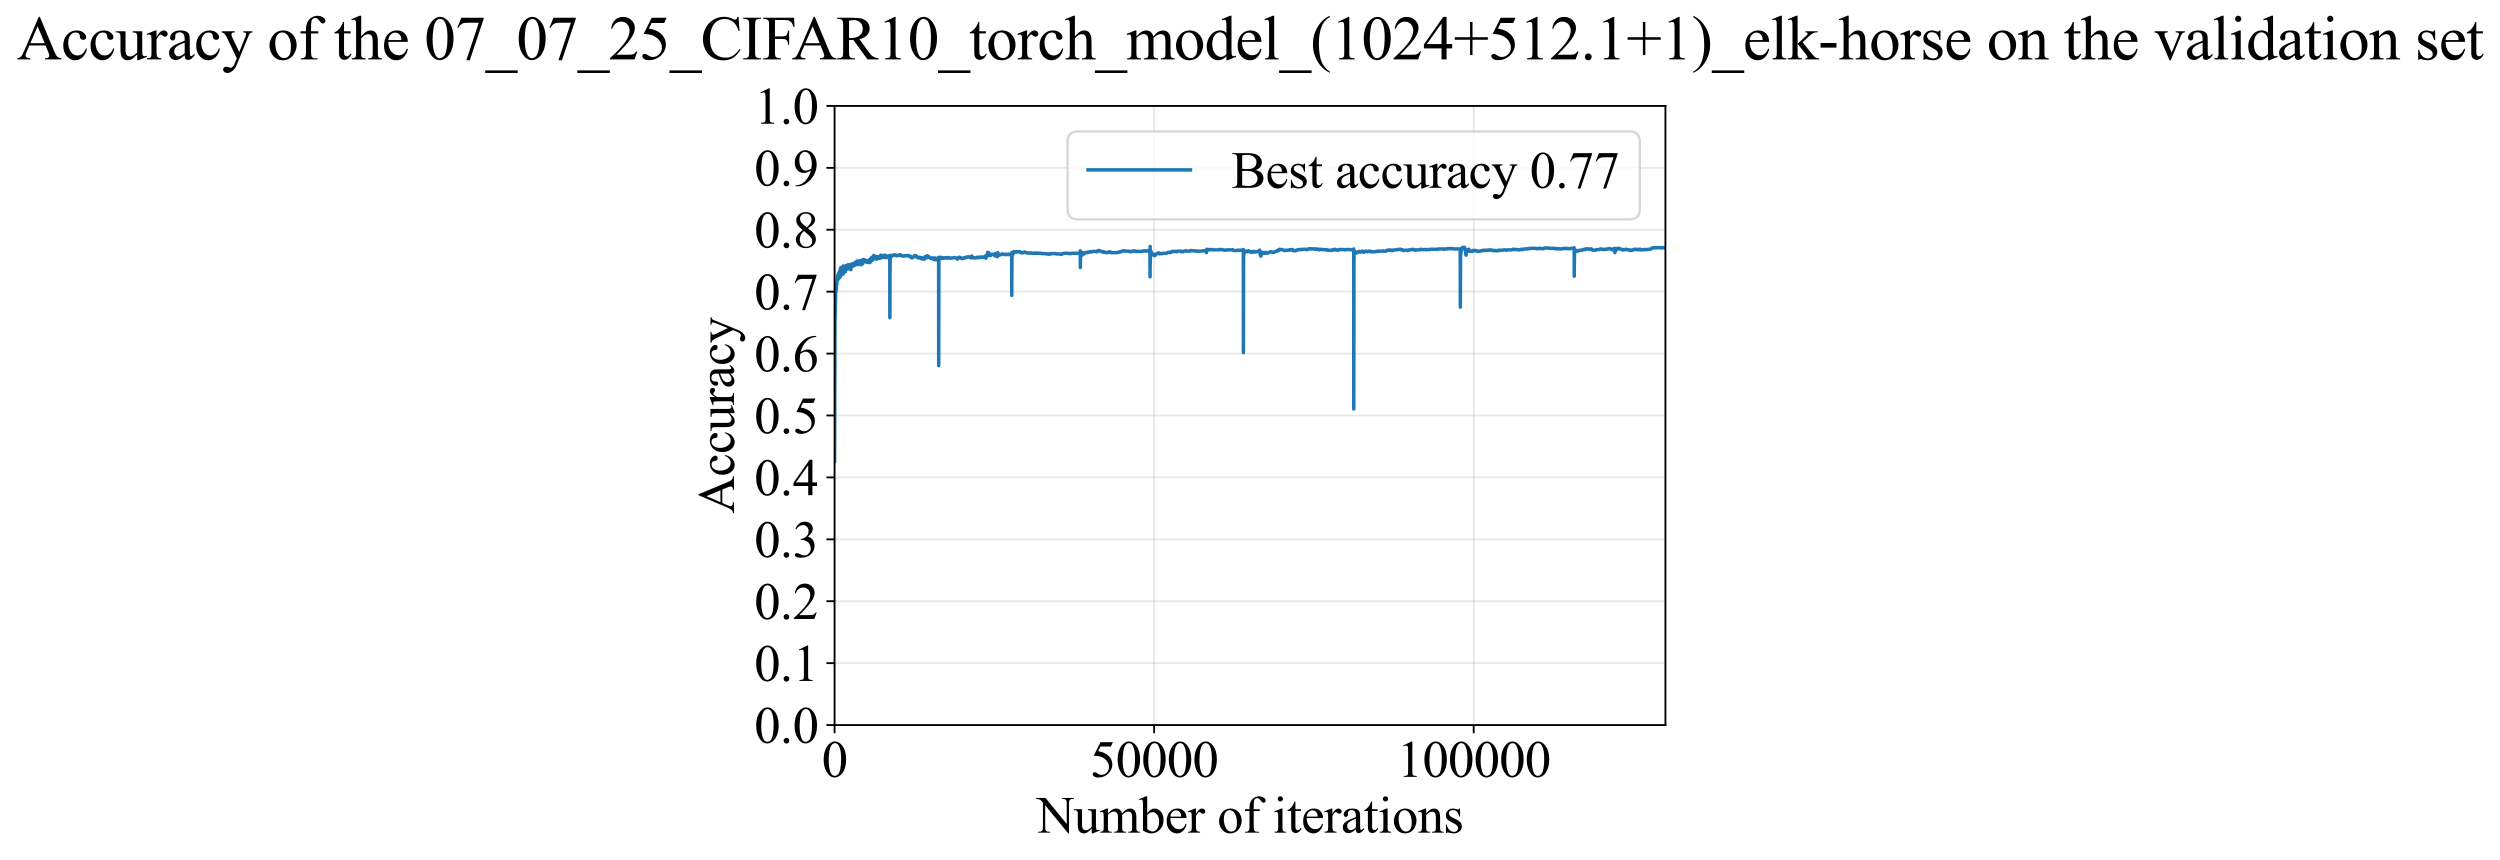 <?xml version="1.0" encoding="utf-8" standalone="no"?>
<!DOCTYPE svg PUBLIC "-//W3C//DTD SVG 1.1//EN"
  "http://www.w3.org/Graphics/SVG/1.1/DTD/svg11.dtd">
<svg xmlns:xlink="http://www.w3.org/1999/xlink" width="1074.558pt" height="369.808pt" viewBox="0 0 1074.558 369.808" xmlns="http://www.w3.org/2000/svg" version="1.1">
 <defs>
  <style type="text/css">*{stroke-linejoin: round; stroke-linecap: butt}</style>
 </defs>
 <g id="figure_1">
  <g id="patch_1">
   <path d="M 0 369.808 
L 1074.558 369.808 
L 1074.558 0 
L 0 0 
z
" style="fill: #ffffff"/>
  </g>
  <g id="axes_1">
   <g id="patch_2">
    <path d="M 358.719 311.644 
L 715.839 311.644 
L 715.839 45.532 
L 358.719 45.532 
z
" style="fill: #ffffff"/>
   </g>
   <g id="matplotlib.axis_1">
    <g id="xtick_1">
     <g id="line2d_1">
      <path d="M 358.719 311.644 
L 358.719 45.532 
" clip-path="url(#pc2e9d701b9)" style="fill: none; stroke: #b0b0b0; stroke-opacity: 0.3; stroke-width: 0.8; stroke-linecap: square"/>
     </g>
     <g id="line2d_2">
      <defs>
       <path id="med830d00e8" d="M 0 0 
L 0 3.5 
" style="stroke: #000000; stroke-width: 0.8"/>
      </defs>
      <g>
       <use xlink:href="#med830d00e8" x="358.719" y="311.644" style="stroke: #000000; stroke-width: 0.8"/>
      </g>
     </g>
     <g id="text_1">
      <!-- 0 -->
      <g transform="translate(353.219 333.92) scale(0.22 -0.22)">
       <defs>
        <path id="TimesNewRomanPSMT-30" d="M 231 2094 
Q 231 2819 450 3342 
Q 669 3866 1031 4122 
Q 1313 4325 1613 4325 
Q 2100 4325 2488 3828 
Q 2972 3213 2972 2159 
Q 2972 1422 2759 906 
Q 2547 391 2217 158 
Q 1888 -75 1581 -75 
Q 975 -75 572 641 
Q 231 1244 231 2094 
z
M 844 2016 
Q 844 1141 1059 588 
Q 1238 122 1591 122 
Q 1759 122 1940 273 
Q 2122 425 2216 781 
Q 2359 1319 2359 2297 
Q 2359 3022 2209 3506 
Q 2097 3866 1919 4016 
Q 1791 4119 1609 4119 
Q 1397 4119 1231 3928 
Q 1006 3669 925 3112 
Q 844 2556 844 2016 
z
" transform="scale(0.016)"/>
       </defs>
       <use xlink:href="#TimesNewRomanPSMT-30"/>
      </g>
     </g>
    </g>
    <g id="xtick_2">
     <g id="line2d_3">
      <path d="M 496.073 311.644 
L 496.073 45.532 
" clip-path="url(#pc2e9d701b9)" style="fill: none; stroke: #b0b0b0; stroke-opacity: 0.3; stroke-width: 0.8; stroke-linecap: square"/>
     </g>
     <g id="line2d_4">
      <g>
       <use xlink:href="#med830d00e8" x="496.073" y="311.644" style="stroke: #000000; stroke-width: 0.8"/>
      </g>
     </g>
     <g id="text_2">
      <!-- 50000 -->
      <g transform="translate(468.573 333.92) scale(0.22 -0.22)">
       <defs>
        <path id="TimesNewRomanPSMT-35" d="M 2778 4238 
L 2534 3706 
L 1259 3706 
L 981 3138 
Q 1809 3016 2294 2522 
Q 2709 2097 2709 1522 
Q 2709 1188 2573 903 
Q 2438 619 2231 419 
Q 2025 219 1772 97 
Q 1413 -75 1034 -75 
Q 653 -75 479 54 
Q 306 184 306 341 
Q 306 428 378 495 
Q 450 563 559 563 
Q 641 563 702 538 
Q 763 513 909 409 
Q 1144 247 1384 247 
Q 1750 247 2026 523 
Q 2303 800 2303 1197 
Q 2303 1581 2056 1914 
Q 1809 2247 1375 2428 
Q 1034 2569 447 2591 
L 1259 4238 
L 2778 4238 
z
" transform="scale(0.016)"/>
       </defs>
       <use xlink:href="#TimesNewRomanPSMT-35"/>
       <use xlink:href="#TimesNewRomanPSMT-30" transform="translate(50 0)"/>
       <use xlink:href="#TimesNewRomanPSMT-30" transform="translate(100 0)"/>
       <use xlink:href="#TimesNewRomanPSMT-30" transform="translate(150 0)"/>
       <use xlink:href="#TimesNewRomanPSMT-30" transform="translate(200 0)"/>
      </g>
     </g>
    </g>
    <g id="xtick_3">
     <g id="line2d_5">
      <path d="M 633.427 311.644 
L 633.427 45.532 
" clip-path="url(#pc2e9d701b9)" style="fill: none; stroke: #b0b0b0; stroke-opacity: 0.3; stroke-width: 0.8; stroke-linecap: square"/>
     </g>
     <g id="line2d_6">
      <g>
       <use xlink:href="#med830d00e8" x="633.427" y="311.644" style="stroke: #000000; stroke-width: 0.8"/>
      </g>
     </g>
     <g id="text_3">
      <!-- 100000 -->
      <g transform="translate(600.427 333.92) scale(0.22 -0.22)">
       <defs>
        <path id="TimesNewRomanPSMT-31" d="M 750 3822 
L 1781 4325 
L 1884 4325 
L 1884 747 
Q 1884 391 1914 303 
Q 1944 216 2037 169 
Q 2131 122 2419 116 
L 2419 0 
L 825 0 
L 825 116 
Q 1125 122 1212 167 
Q 1300 213 1334 289 
Q 1369 366 1369 747 
L 1369 3034 
Q 1369 3497 1338 3628 
Q 1316 3728 1258 3775 
Q 1200 3822 1119 3822 
Q 1003 3822 797 3725 
L 750 3822 
z
" transform="scale(0.016)"/>
       </defs>
       <use xlink:href="#TimesNewRomanPSMT-31"/>
       <use xlink:href="#TimesNewRomanPSMT-30" transform="translate(50 0)"/>
       <use xlink:href="#TimesNewRomanPSMT-30" transform="translate(100 0)"/>
       <use xlink:href="#TimesNewRomanPSMT-30" transform="translate(150 0)"/>
       <use xlink:href="#TimesNewRomanPSMT-30" transform="translate(200 0)"/>
       <use xlink:href="#TimesNewRomanPSMT-30" transform="translate(250 0)"/>
      </g>
     </g>
    </g>
    <g id="text_4">
     <!-- Number of iterations -->
     <g transform="translate(445.637 357.902) scale(0.22 -0.22)">
      <defs>
       <path id="TimesNewRomanPSMT-4e" d="M -84 4238 
L 1066 4238 
L 3656 1059 
L 3656 3503 
Q 3656 3894 3569 3991 
Q 3453 4122 3203 4122 
L 3056 4122 
L 3056 4238 
L 4531 4238 
L 4531 4122 
L 4381 4122 
Q 4113 4122 4000 3959 
Q 3931 3859 3931 3503 
L 3931 -69 
L 3819 -69 
L 1025 3344 
L 1025 734 
Q 1025 344 1109 247 
Q 1228 116 1475 116 
L 1625 116 
L 1625 0 
L 150 0 
L 150 116 
L 297 116 
Q 569 116 681 278 
Q 750 378 750 734 
L 750 3681 
Q 566 3897 470 3965 
Q 375 4034 191 4094 
Q 100 4122 -84 4122 
L -84 4238 
z
" transform="scale(0.016)"/>
       <path id="TimesNewRomanPSMT-75" d="M 2709 2863 
L 2709 1128 
Q 2709 631 2732 520 
Q 2756 409 2807 365 
Q 2859 322 2928 322 
Q 3025 322 3147 375 
L 3191 266 
L 2334 -88 
L 2194 -88 
L 2194 519 
Q 1825 119 1631 15 
Q 1438 -88 1222 -88 
Q 981 -88 804 51 
Q 628 191 559 409 
Q 491 628 491 1028 
L 491 2306 
Q 491 2509 447 2587 
Q 403 2666 317 2708 
Q 231 2750 6 2747 
L 6 2863 
L 1009 2863 
L 1009 947 
Q 1009 547 1148 422 
Q 1288 297 1484 297 
Q 1619 297 1789 381 
Q 1959 466 2194 703 
L 2194 2325 
Q 2194 2569 2105 2655 
Q 2016 2741 1734 2747 
L 1734 2863 
L 2709 2863 
z
" transform="scale(0.016)"/>
       <path id="TimesNewRomanPSMT-6d" d="M 1050 2338 
Q 1363 2650 1419 2697 
Q 1559 2816 1721 2881 
Q 1884 2947 2044 2947 
Q 2313 2947 2506 2790 
Q 2700 2634 2766 2338 
Q 3088 2713 3309 2830 
Q 3531 2947 3766 2947 
Q 3994 2947 4170 2830 
Q 4347 2713 4450 2447 
Q 4519 2266 4519 1878 
L 4519 647 
Q 4519 378 4559 278 
Q 4591 209 4675 161 
Q 4759 113 4950 113 
L 4950 0 
L 3538 0 
L 3538 113 
L 3597 113 
Q 3781 113 3884 184 
Q 3956 234 3988 344 
Q 4000 397 4000 647 
L 4000 1878 
Q 4000 2228 3916 2372 
Q 3794 2572 3525 2572 
Q 3359 2572 3192 2489 
Q 3025 2406 2788 2181 
L 2781 2147 
L 2788 2013 
L 2788 647 
Q 2788 353 2820 281 
Q 2853 209 2943 161 
Q 3034 113 3253 113 
L 3253 0 
L 1806 0 
L 1806 113 
Q 2044 113 2133 169 
Q 2222 225 2256 338 
Q 2272 391 2272 647 
L 2272 1878 
Q 2272 2228 2169 2381 
Q 2031 2581 1784 2581 
Q 1616 2581 1450 2491 
Q 1191 2353 1050 2181 
L 1050 647 
Q 1050 366 1089 281 
Q 1128 197 1204 155 
Q 1281 113 1516 113 
L 1516 0 
L 100 0 
L 100 113 
Q 297 113 375 155 
Q 453 197 493 289 
Q 534 381 534 647 
L 534 1741 
Q 534 2213 506 2350 
Q 484 2453 437 2492 
Q 391 2531 309 2531 
Q 222 2531 100 2484 
L 53 2597 
L 916 2947 
L 1050 2947 
L 1050 2338 
z
" transform="scale(0.016)"/>
       <path id="TimesNewRomanPSMT-62" d="M 984 2369 
Q 1400 2947 1881 2947 
Q 2322 2947 2650 2570 
Q 2978 2194 2978 1541 
Q 2978 778 2472 313 
Q 2038 -88 1503 -88 
Q 1253 -88 995 3 
Q 738 94 469 275 
L 469 3241 
Q 469 3728 445 3840 
Q 422 3953 372 3993 
Q 322 4034 247 4034 
Q 159 4034 28 3984 
L -16 4094 
L 844 4444 
L 984 4444 
L 984 2369 
z
M 984 2169 
L 984 456 
Q 1144 300 1314 220 
Q 1484 141 1663 141 
Q 1947 141 2192 453 
Q 2438 766 2438 1363 
Q 2438 1913 2192 2208 
Q 1947 2503 1634 2503 
Q 1469 2503 1303 2419 
Q 1178 2356 984 2169 
z
" transform="scale(0.016)"/>
       <path id="TimesNewRomanPSMT-65" d="M 681 1784 
Q 678 1147 991 784 
Q 1303 422 1725 422 
Q 2006 422 2214 576 
Q 2422 731 2563 1106 
L 2659 1044 
Q 2594 616 2278 264 
Q 1963 -88 1488 -88 
Q 972 -88 605 314 
Q 238 716 238 1394 
Q 238 2128 614 2539 
Q 991 2950 1559 2950 
Q 2041 2950 2350 2633 
Q 2659 2316 2659 1784 
L 681 1784 
z
M 681 1966 
L 2006 1966 
Q 1991 2241 1941 2353 
Q 1863 2528 1708 2628 
Q 1553 2728 1384 2728 
Q 1125 2728 920 2526 
Q 716 2325 681 1966 
z
" transform="scale(0.016)"/>
       <path id="TimesNewRomanPSMT-72" d="M 1038 2947 
L 1038 2303 
Q 1397 2947 1775 2947 
Q 1947 2947 2059 2842 
Q 2172 2738 2172 2600 
Q 2172 2478 2090 2393 
Q 2009 2309 1897 2309 
Q 1788 2309 1652 2417 
Q 1516 2525 1450 2525 
Q 1394 2525 1328 2463 
Q 1188 2334 1038 2041 
L 1038 669 
Q 1038 431 1097 309 
Q 1138 225 1241 169 
Q 1344 113 1538 113 
L 1538 0 
L 72 0 
L 72 113 
Q 291 113 397 181 
Q 475 231 506 341 
Q 522 394 522 644 
L 522 1753 
Q 522 2253 501 2348 
Q 481 2444 426 2487 
Q 372 2531 291 2531 
Q 194 2531 72 2484 
L 41 2597 
L 906 2947 
L 1038 2947 
z
" transform="scale(0.016)"/>
       <path id="TimesNewRomanPSMT-20" transform="scale(0.016)"/>
       <path id="TimesNewRomanPSMT-6f" d="M 1600 2947 
Q 2250 2947 2644 2453 
Q 2978 2031 2978 1484 
Q 2978 1100 2793 706 
Q 2609 313 2286 112 
Q 1963 -88 1566 -88 
Q 919 -88 538 428 
Q 216 863 216 1403 
Q 216 1797 411 2186 
Q 606 2575 925 2761 
Q 1244 2947 1600 2947 
z
M 1503 2744 
Q 1338 2744 1170 2645 
Q 1003 2547 900 2300 
Q 797 2053 797 1666 
Q 797 1041 1045 587 
Q 1294 134 1700 134 
Q 2003 134 2200 384 
Q 2397 634 2397 1244 
Q 2397 2006 2069 2444 
Q 1847 2744 1503 2744 
z
" transform="scale(0.016)"/>
       <path id="TimesNewRomanPSMT-66" d="M 1319 2638 
L 1319 756 
Q 1319 356 1406 250 
Q 1522 113 1716 113 
L 1975 113 
L 1975 0 
L 266 0 
L 266 113 
L 394 113 
Q 519 113 622 175 
Q 725 238 764 344 
Q 803 450 803 756 
L 803 2638 
L 247 2638 
L 247 2863 
L 803 2863 
L 803 3050 
Q 803 3478 940 3775 
Q 1078 4072 1361 4255 
Q 1644 4438 1997 4438 
Q 2325 4438 2600 4225 
Q 2781 4084 2781 3909 
Q 2781 3816 2700 3733 
Q 2619 3650 2525 3650 
Q 2453 3650 2373 3701 
Q 2294 3753 2178 3923 
Q 2063 4094 1966 4153 
Q 1869 4213 1750 4213 
Q 1606 4213 1506 4136 
Q 1406 4059 1362 3898 
Q 1319 3738 1319 3069 
L 1319 2863 
L 2056 2863 
L 2056 2638 
L 1319 2638 
z
" transform="scale(0.016)"/>
       <path id="TimesNewRomanPSMT-69" d="M 928 4444 
Q 1059 4444 1151 4351 
Q 1244 4259 1244 4128 
Q 1244 3997 1151 3903 
Q 1059 3809 928 3809 
Q 797 3809 703 3903 
Q 609 3997 609 4128 
Q 609 4259 701 4351 
Q 794 4444 928 4444 
z
M 1188 2947 
L 1188 647 
Q 1188 378 1227 289 
Q 1266 200 1342 156 
Q 1419 113 1622 113 
L 1622 0 
L 231 0 
L 231 113 
Q 441 113 512 153 
Q 584 194 626 287 
Q 669 381 669 647 
L 669 1750 
Q 669 2216 641 2353 
Q 619 2453 572 2492 
Q 525 2531 444 2531 
Q 356 2531 231 2484 
L 188 2597 
L 1050 2947 
L 1188 2947 
z
" transform="scale(0.016)"/>
       <path id="TimesNewRomanPSMT-74" d="M 1031 3803 
L 1031 2863 
L 1700 2863 
L 1700 2644 
L 1031 2644 
L 1031 788 
Q 1031 509 1111 412 
Q 1191 316 1316 316 
Q 1419 316 1516 380 
Q 1613 444 1666 569 
L 1788 569 
Q 1678 263 1478 108 
Q 1278 -47 1066 -47 
Q 922 -47 784 33 
Q 647 113 581 261 
Q 516 409 516 719 
L 516 2644 
L 63 2644 
L 63 2747 
Q 234 2816 414 2980 
Q 594 3144 734 3369 
Q 806 3488 934 3803 
L 1031 3803 
z
" transform="scale(0.016)"/>
       <path id="TimesNewRomanPSMT-61" d="M 1822 413 
Q 1381 72 1269 19 
Q 1100 -59 909 -59 
Q 613 -59 420 144 
Q 228 347 228 678 
Q 228 888 322 1041 
Q 450 1253 767 1440 
Q 1084 1628 1822 1897 
L 1822 2009 
Q 1822 2438 1686 2597 
Q 1550 2756 1291 2756 
Q 1094 2756 978 2650 
Q 859 2544 859 2406 
L 866 2225 
Q 866 2081 792 2003 
Q 719 1925 600 1925 
Q 484 1925 411 2006 
Q 338 2088 338 2228 
Q 338 2497 613 2722 
Q 888 2947 1384 2947 
Q 1766 2947 2009 2819 
Q 2194 2722 2281 2516 
Q 2338 2381 2338 1966 
L 2338 994 
Q 2338 584 2353 492 
Q 2369 400 2405 369 
Q 2441 338 2488 338 
Q 2538 338 2575 359 
Q 2641 400 2828 588 
L 2828 413 
Q 2478 -56 2159 -56 
Q 2006 -56 1915 50 
Q 1825 156 1822 413 
z
M 1822 616 
L 1822 1706 
Q 1350 1519 1213 1441 
Q 966 1303 859 1153 
Q 753 1003 753 825 
Q 753 600 887 451 
Q 1022 303 1197 303 
Q 1434 303 1822 616 
z
" transform="scale(0.016)"/>
       <path id="TimesNewRomanPSMT-6e" d="M 1034 2341 
Q 1538 2947 1994 2947 
Q 2228 2947 2397 2830 
Q 2566 2713 2666 2444 
Q 2734 2256 2734 1869 
L 2734 647 
Q 2734 375 2778 278 
Q 2813 200 2889 156 
Q 2966 113 3172 113 
L 3172 0 
L 1756 0 
L 1756 113 
L 1816 113 
Q 2016 113 2095 173 
Q 2175 234 2206 353 
Q 2219 400 2219 647 
L 2219 1819 
Q 2219 2209 2117 2386 
Q 2016 2563 1775 2563 
Q 1403 2563 1034 2156 
L 1034 647 
Q 1034 356 1069 288 
Q 1113 197 1189 155 
Q 1266 113 1500 113 
L 1500 0 
L 84 0 
L 84 113 
L 147 113 
Q 366 113 442 223 
Q 519 334 519 647 
L 519 1709 
Q 519 2225 495 2337 
Q 472 2450 423 2490 
Q 375 2531 294 2531 
Q 206 2531 84 2484 
L 38 2597 
L 900 2947 
L 1034 2947 
L 1034 2341 
z
" transform="scale(0.016)"/>
       <path id="TimesNewRomanPSMT-73" d="M 2050 2947 
L 2050 1972 
L 1947 1972 
Q 1828 2431 1642 2597 
Q 1456 2763 1169 2763 
Q 950 2763 815 2647 
Q 681 2531 681 2391 
Q 681 2216 781 2091 
Q 878 1963 1175 1819 
L 1631 1597 
Q 2266 1288 2266 781 
Q 2266 391 1970 151 
Q 1675 -88 1309 -88 
Q 1047 -88 709 6 
Q 606 38 541 38 
Q 469 38 428 -44 
L 325 -44 
L 325 978 
L 428 978 
Q 516 541 762 319 
Q 1009 97 1316 97 
Q 1531 97 1667 223 
Q 1803 350 1803 528 
Q 1803 744 1651 891 
Q 1500 1038 1047 1263 
Q 594 1488 453 1669 
Q 313 1847 313 2119 
Q 313 2472 555 2709 
Q 797 2947 1181 2947 
Q 1350 2947 1591 2875 
Q 1750 2828 1803 2828 
Q 1853 2828 1881 2850 
Q 1909 2872 1947 2947 
L 2050 2947 
z
" transform="scale(0.016)"/>
      </defs>
      <use xlink:href="#TimesNewRomanPSMT-4e"/>
      <use xlink:href="#TimesNewRomanPSMT-75" transform="translate(72.217 0)"/>
      <use xlink:href="#TimesNewRomanPSMT-6d" transform="translate(122.217 0)"/>
      <use xlink:href="#TimesNewRomanPSMT-62" transform="translate(200 0)"/>
      <use xlink:href="#TimesNewRomanPSMT-65" transform="translate(250 0)"/>
      <use xlink:href="#TimesNewRomanPSMT-72" transform="translate(294.385 0)"/>
      <use xlink:href="#TimesNewRomanPSMT-20" transform="translate(327.686 0)"/>
      <use xlink:href="#TimesNewRomanPSMT-6f" transform="translate(352.686 0)"/>
      <use xlink:href="#TimesNewRomanPSMT-66" transform="translate(402.686 0)"/>
      <use xlink:href="#TimesNewRomanPSMT-20" transform="translate(435.986 0)"/>
      <use xlink:href="#TimesNewRomanPSMT-69" transform="translate(460.986 0)"/>
      <use xlink:href="#TimesNewRomanPSMT-74" transform="translate(488.77 0)"/>
      <use xlink:href="#TimesNewRomanPSMT-65" transform="translate(516.553 0)"/>
      <use xlink:href="#TimesNewRomanPSMT-72" transform="translate(560.938 0)"/>
      <use xlink:href="#TimesNewRomanPSMT-61" transform="translate(594.238 0)"/>
      <use xlink:href="#TimesNewRomanPSMT-74" transform="translate(638.623 0)"/>
      <use xlink:href="#TimesNewRomanPSMT-69" transform="translate(666.406 0)"/>
      <use xlink:href="#TimesNewRomanPSMT-6f" transform="translate(694.189 0)"/>
      <use xlink:href="#TimesNewRomanPSMT-6e" transform="translate(744.189 0)"/>
      <use xlink:href="#TimesNewRomanPSMT-73" transform="translate(794.189 0)"/>
     </g>
    </g>
   </g>
   <g id="matplotlib.axis_2">
    <g id="ytick_1">
     <g id="line2d_7">
      <path d="M 358.719 311.644 
L 715.839 311.644 
" clip-path="url(#pc2e9d701b9)" style="fill: none; stroke: #b0b0b0; stroke-opacity: 0.3; stroke-width: 0.8; stroke-linecap: square"/>
     </g>
     <g id="line2d_8">
      <defs>
       <path id="me29e135dbb" d="M 0 0 
L -3.5 0 
" style="stroke: #000000; stroke-width: 0.8"/>
      </defs>
      <g>
       <use xlink:href="#me29e135dbb" x="358.719" y="311.644" style="stroke: #000000; stroke-width: 0.8"/>
      </g>
     </g>
     <g id="text_5">
      <!-- 0.0 -->
      <g transform="translate(324.219 319.282) scale(0.22 -0.22)">
       <defs>
        <path id="TimesNewRomanPSMT-2e" d="M 800 606 
Q 947 606 1047 504 
Q 1147 403 1147 259 
Q 1147 116 1045 14 
Q 944 -88 800 -88 
Q 656 -88 554 14 
Q 453 116 453 259 
Q 453 406 554 506 
Q 656 606 800 606 
z
" transform="scale(0.016)"/>
       </defs>
       <use xlink:href="#TimesNewRomanPSMT-30"/>
       <use xlink:href="#TimesNewRomanPSMT-2e" transform="translate(50 0)"/>
       <use xlink:href="#TimesNewRomanPSMT-30" transform="translate(75 0)"/>
      </g>
     </g>
    </g>
    <g id="ytick_2">
     <g id="line2d_9">
      <path d="M 358.719 285.032 
L 715.839 285.032 
" clip-path="url(#pc2e9d701b9)" style="fill: none; stroke: #b0b0b0; stroke-opacity: 0.3; stroke-width: 0.8; stroke-linecap: square"/>
     </g>
     <g id="line2d_10">
      <g>
       <use xlink:href="#me29e135dbb" x="358.719" y="285.032" style="stroke: #000000; stroke-width: 0.8"/>
      </g>
     </g>
     <g id="text_6">
      <!-- 0.1 -->
      <g transform="translate(324.219 292.67) scale(0.22 -0.22)">
       <use xlink:href="#TimesNewRomanPSMT-30"/>
       <use xlink:href="#TimesNewRomanPSMT-2e" transform="translate(50 0)"/>
       <use xlink:href="#TimesNewRomanPSMT-31" transform="translate(75 0)"/>
      </g>
     </g>
    </g>
    <g id="ytick_3">
     <g id="line2d_11">
      <path d="M 358.719 258.421 
L 715.839 258.421 
" clip-path="url(#pc2e9d701b9)" style="fill: none; stroke: #b0b0b0; stroke-opacity: 0.3; stroke-width: 0.8; stroke-linecap: square"/>
     </g>
     <g id="line2d_12">
      <g>
       <use xlink:href="#me29e135dbb" x="358.719" y="258.421" style="stroke: #000000; stroke-width: 0.8"/>
      </g>
     </g>
     <g id="text_7">
      <!-- 0.2 -->
      <g transform="translate(324.219 266.059) scale(0.22 -0.22)">
       <defs>
        <path id="TimesNewRomanPSMT-32" d="M 2934 816 
L 2638 0 
L 138 0 
L 138 116 
Q 1241 1122 1691 1759 
Q 2141 2397 2141 2925 
Q 2141 3328 1894 3587 
Q 1647 3847 1303 3847 
Q 991 3847 742 3664 
Q 494 3481 375 3128 
L 259 3128 
Q 338 3706 661 4015 
Q 984 4325 1469 4325 
Q 1984 4325 2329 3994 
Q 2675 3663 2675 3213 
Q 2675 2891 2525 2569 
Q 2294 2063 1775 1497 
Q 997 647 803 472 
L 1909 472 
Q 2247 472 2383 497 
Q 2519 522 2628 598 
Q 2738 675 2819 816 
L 2934 816 
z
" transform="scale(0.016)"/>
       </defs>
       <use xlink:href="#TimesNewRomanPSMT-30"/>
       <use xlink:href="#TimesNewRomanPSMT-2e" transform="translate(50 0)"/>
       <use xlink:href="#TimesNewRomanPSMT-32" transform="translate(75 0)"/>
      </g>
     </g>
    </g>
    <g id="ytick_4">
     <g id="line2d_13">
      <path d="M 358.719 231.81 
L 715.839 231.81 
" clip-path="url(#pc2e9d701b9)" style="fill: none; stroke: #b0b0b0; stroke-opacity: 0.3; stroke-width: 0.8; stroke-linecap: square"/>
     </g>
     <g id="line2d_14">
      <g>
       <use xlink:href="#me29e135dbb" x="358.719" y="231.81" style="stroke: #000000; stroke-width: 0.8"/>
      </g>
     </g>
     <g id="text_8">
      <!-- 0.3 -->
      <g transform="translate(324.219 239.448) scale(0.22 -0.22)">
       <defs>
        <path id="TimesNewRomanPSMT-33" d="M 325 3431 
Q 506 3859 782 4092 
Q 1059 4325 1472 4325 
Q 1981 4325 2253 3994 
Q 2459 3747 2459 3466 
Q 2459 3003 1878 2509 
Q 2269 2356 2469 2072 
Q 2669 1788 2669 1403 
Q 2669 853 2319 450 
Q 1863 -75 997 -75 
Q 569 -75 414 31 
Q 259 138 259 259 
Q 259 350 332 419 
Q 406 488 509 488 
Q 588 488 669 463 
Q 722 447 909 348 
Q 1097 250 1169 231 
Q 1284 197 1416 197 
Q 1734 197 1970 444 
Q 2206 691 2206 1028 
Q 2206 1275 2097 1509 
Q 2016 1684 1919 1775 
Q 1784 1900 1550 2001 
Q 1316 2103 1072 2103 
L 972 2103 
L 972 2197 
Q 1219 2228 1467 2375 
Q 1716 2522 1828 2728 
Q 1941 2934 1941 3181 
Q 1941 3503 1739 3701 
Q 1538 3900 1238 3900 
Q 753 3900 428 3381 
L 325 3431 
z
" transform="scale(0.016)"/>
       </defs>
       <use xlink:href="#TimesNewRomanPSMT-30"/>
       <use xlink:href="#TimesNewRomanPSMT-2e" transform="translate(50 0)"/>
       <use xlink:href="#TimesNewRomanPSMT-33" transform="translate(75 0)"/>
      </g>
     </g>
    </g>
    <g id="ytick_5">
     <g id="line2d_15">
      <path d="M 358.719 205.199 
L 715.839 205.199 
" clip-path="url(#pc2e9d701b9)" style="fill: none; stroke: #b0b0b0; stroke-opacity: 0.3; stroke-width: 0.8; stroke-linecap: square"/>
     </g>
     <g id="line2d_16">
      <g>
       <use xlink:href="#me29e135dbb" x="358.719" y="205.199" style="stroke: #000000; stroke-width: 0.8"/>
      </g>
     </g>
     <g id="text_9">
      <!-- 0.4 -->
      <g transform="translate(324.219 212.837) scale(0.22 -0.22)">
       <defs>
        <path id="TimesNewRomanPSMT-34" d="M 2978 1563 
L 2978 1119 
L 2409 1119 
L 2409 0 
L 1894 0 
L 1894 1119 
L 100 1119 
L 100 1519 
L 2066 4325 
L 2409 4325 
L 2409 1563 
L 2978 1563 
z
M 1894 1563 
L 1894 3666 
L 406 1563 
L 1894 1563 
z
" transform="scale(0.016)"/>
       </defs>
       <use xlink:href="#TimesNewRomanPSMT-30"/>
       <use xlink:href="#TimesNewRomanPSMT-2e" transform="translate(50 0)"/>
       <use xlink:href="#TimesNewRomanPSMT-34" transform="translate(75 0)"/>
      </g>
     </g>
    </g>
    <g id="ytick_6">
     <g id="line2d_17">
      <path d="M 358.719 178.588 
L 715.839 178.588 
" clip-path="url(#pc2e9d701b9)" style="fill: none; stroke: #b0b0b0; stroke-opacity: 0.3; stroke-width: 0.8; stroke-linecap: square"/>
     </g>
     <g id="line2d_18">
      <g>
       <use xlink:href="#me29e135dbb" x="358.719" y="178.588" style="stroke: #000000; stroke-width: 0.8"/>
      </g>
     </g>
     <g id="text_10">
      <!-- 0.5 -->
      <g transform="translate(324.219 186.226) scale(0.22 -0.22)">
       <use xlink:href="#TimesNewRomanPSMT-30"/>
       <use xlink:href="#TimesNewRomanPSMT-2e" transform="translate(50 0)"/>
       <use xlink:href="#TimesNewRomanPSMT-35" transform="translate(75 0)"/>
      </g>
     </g>
    </g>
    <g id="ytick_7">
     <g id="line2d_19">
      <path d="M 358.719 151.976 
L 715.839 151.976 
" clip-path="url(#pc2e9d701b9)" style="fill: none; stroke: #b0b0b0; stroke-opacity: 0.3; stroke-width: 0.8; stroke-linecap: square"/>
     </g>
     <g id="line2d_20">
      <g>
       <use xlink:href="#me29e135dbb" x="358.719" y="151.976" style="stroke: #000000; stroke-width: 0.8"/>
      </g>
     </g>
     <g id="text_11">
      <!-- 0.6 -->
      <g transform="translate(324.219 159.614) scale(0.22 -0.22)">
       <defs>
        <path id="TimesNewRomanPSMT-36" d="M 2869 4325 
L 2869 4209 
Q 2456 4169 2195 4045 
Q 1934 3922 1679 3669 
Q 1425 3416 1258 3105 
Q 1091 2794 978 2366 
Q 1428 2675 1881 2675 
Q 2316 2675 2634 2325 
Q 2953 1975 2953 1425 
Q 2953 894 2631 456 
Q 2244 -75 1606 -75 
Q 1172 -75 869 213 
Q 275 772 275 1663 
Q 275 2231 503 2743 
Q 731 3256 1154 3653 
Q 1578 4050 1965 4187 
Q 2353 4325 2688 4325 
L 2869 4325 
z
M 925 2138 
Q 869 1716 869 1456 
Q 869 1156 980 804 
Q 1091 453 1309 247 
Q 1469 100 1697 100 
Q 1969 100 2183 356 
Q 2397 613 2397 1088 
Q 2397 1622 2184 2012 
Q 1972 2403 1581 2403 
Q 1463 2403 1327 2353 
Q 1191 2303 925 2138 
z
" transform="scale(0.016)"/>
       </defs>
       <use xlink:href="#TimesNewRomanPSMT-30"/>
       <use xlink:href="#TimesNewRomanPSMT-2e" transform="translate(50 0)"/>
       <use xlink:href="#TimesNewRomanPSMT-36" transform="translate(75 0)"/>
      </g>
     </g>
    </g>
    <g id="ytick_8">
     <g id="line2d_21">
      <path d="M 358.719 125.365 
L 715.839 125.365 
" clip-path="url(#pc2e9d701b9)" style="fill: none; stroke: #b0b0b0; stroke-opacity: 0.3; stroke-width: 0.8; stroke-linecap: square"/>
     </g>
     <g id="line2d_22">
      <g>
       <use xlink:href="#me29e135dbb" x="358.719" y="125.365" style="stroke: #000000; stroke-width: 0.8"/>
      </g>
     </g>
     <g id="text_12">
      <!-- 0.7 -->
      <g transform="translate(324.219 133.003) scale(0.22 -0.22)">
       <defs>
        <path id="TimesNewRomanPSMT-37" d="M 644 4238 
L 2916 4238 
L 2916 4119 
L 1503 -88 
L 1153 -88 
L 2419 3728 
L 1253 3728 
Q 900 3728 750 3644 
Q 488 3500 328 3200 
L 238 3234 
L 644 4238 
z
" transform="scale(0.016)"/>
       </defs>
       <use xlink:href="#TimesNewRomanPSMT-30"/>
       <use xlink:href="#TimesNewRomanPSMT-2e" transform="translate(50 0)"/>
       <use xlink:href="#TimesNewRomanPSMT-37" transform="translate(75 0)"/>
      </g>
     </g>
    </g>
    <g id="ytick_9">
     <g id="line2d_23">
      <path d="M 358.719 98.754 
L 715.839 98.754 
" clip-path="url(#pc2e9d701b9)" style="fill: none; stroke: #b0b0b0; stroke-opacity: 0.3; stroke-width: 0.8; stroke-linecap: square"/>
     </g>
     <g id="line2d_24">
      <g>
       <use xlink:href="#me29e135dbb" x="358.719" y="98.754" style="stroke: #000000; stroke-width: 0.8"/>
      </g>
     </g>
     <g id="text_13">
      <!-- 0.8 -->
      <g transform="translate(324.219 106.392) scale(0.22 -0.22)">
       <defs>
        <path id="TimesNewRomanPSMT-38" d="M 1228 2134 
Q 725 2547 579 2797 
Q 434 3047 434 3316 
Q 434 3728 753 4026 
Q 1072 4325 1600 4325 
Q 2113 4325 2425 4047 
Q 2738 3769 2738 3413 
Q 2738 3175 2569 2928 
Q 2400 2681 1866 2347 
Q 2416 1922 2594 1678 
Q 2831 1359 2831 1006 
Q 2831 559 2490 242 
Q 2150 -75 1597 -75 
Q 994 -75 656 303 
Q 388 606 388 966 
Q 388 1247 577 1523 
Q 766 1800 1228 2134 
z
M 1719 2469 
Q 2094 2806 2194 3001 
Q 2294 3197 2294 3444 
Q 2294 3772 2109 3958 
Q 1925 4144 1606 4144 
Q 1288 4144 1088 3959 
Q 888 3775 888 3528 
Q 888 3366 970 3203 
Q 1053 3041 1206 2894 
L 1719 2469 
z
M 1375 2016 
Q 1116 1797 991 1539 
Q 866 1281 866 981 
Q 866 578 1086 336 
Q 1306 94 1647 94 
Q 1984 94 2187 284 
Q 2391 475 2391 747 
Q 2391 972 2272 1150 
Q 2050 1481 1375 2016 
z
" transform="scale(0.016)"/>
       </defs>
       <use xlink:href="#TimesNewRomanPSMT-30"/>
       <use xlink:href="#TimesNewRomanPSMT-2e" transform="translate(50 0)"/>
       <use xlink:href="#TimesNewRomanPSMT-38" transform="translate(75 0)"/>
      </g>
     </g>
    </g>
    <g id="ytick_10">
     <g id="line2d_25">
      <path d="M 358.719 72.143 
L 715.839 72.143 
" clip-path="url(#pc2e9d701b9)" style="fill: none; stroke: #b0b0b0; stroke-opacity: 0.3; stroke-width: 0.8; stroke-linecap: square"/>
     </g>
     <g id="line2d_26">
      <g>
       <use xlink:href="#me29e135dbb" x="358.719" y="72.143" style="stroke: #000000; stroke-width: 0.8"/>
      </g>
     </g>
     <g id="text_14">
      <!-- 0.9 -->
      <g transform="translate(324.219 79.781) scale(0.22 -0.22)">
       <defs>
        <path id="TimesNewRomanPSMT-39" d="M 338 -88 
L 338 28 
Q 744 34 1094 217 
Q 1444 400 1770 856 
Q 2097 1313 2225 1859 
Q 1734 1544 1338 1544 
Q 891 1544 572 1889 
Q 253 2234 253 2806 
Q 253 3363 572 3797 
Q 956 4325 1575 4325 
Q 2097 4325 2469 3894 
Q 2925 3359 2925 2575 
Q 2925 1869 2578 1258 
Q 2231 647 1613 244 
Q 1109 -88 516 -88 
L 338 -88 
z
M 2275 2091 
Q 2331 2497 2331 2741 
Q 2331 3044 2228 3395 
Q 2125 3747 1936 3934 
Q 1747 4122 1506 4122 
Q 1228 4122 1018 3872 
Q 809 3622 809 3128 
Q 809 2469 1088 2097 
Q 1291 1828 1588 1828 
Q 1731 1828 1928 1897 
Q 2125 1966 2275 2091 
z
" transform="scale(0.016)"/>
       </defs>
       <use xlink:href="#TimesNewRomanPSMT-30"/>
       <use xlink:href="#TimesNewRomanPSMT-2e" transform="translate(50 0)"/>
       <use xlink:href="#TimesNewRomanPSMT-39" transform="translate(75 0)"/>
      </g>
     </g>
    </g>
    <g id="ytick_11">
     <g id="line2d_27">
      <path d="M 358.719 45.532 
L 715.839 45.532 
" clip-path="url(#pc2e9d701b9)" style="fill: none; stroke: #b0b0b0; stroke-opacity: 0.3; stroke-width: 0.8; stroke-linecap: square"/>
     </g>
     <g id="line2d_28">
      <g>
       <use xlink:href="#me29e135dbb" x="358.719" y="45.532" style="stroke: #000000; stroke-width: 0.8"/>
      </g>
     </g>
     <g id="text_15">
      <!-- 1.0 -->
      <g transform="translate(324.219 53.17) scale(0.22 -0.22)">
       <use xlink:href="#TimesNewRomanPSMT-31"/>
       <use xlink:href="#TimesNewRomanPSMT-2e" transform="translate(50 0)"/>
       <use xlink:href="#TimesNewRomanPSMT-30" transform="translate(75 0)"/>
      </g>
     </g>
    </g>
    <g id="text_16">
     <!-- Accuracy -->
     <g transform="translate(315.472 220.726) rotate(-90) scale(0.22 -0.22)">
      <defs>
       <path id="TimesNewRomanPSMT-41" d="M 2928 1419 
L 1288 1419 
L 1000 750 
Q 894 503 894 381 
Q 894 284 986 211 
Q 1078 138 1384 116 
L 1384 0 
L 50 0 
L 50 116 
Q 316 163 394 238 
Q 553 388 747 847 
L 2238 4334 
L 2347 4334 
L 3822 809 
Q 4000 384 4145 257 
Q 4291 131 4550 116 
L 4550 0 
L 2878 0 
L 2878 116 
Q 3131 128 3220 200 
Q 3309 272 3309 375 
Q 3309 513 3184 809 
L 2928 1419 
z
M 2841 1650 
L 2122 3363 
L 1384 1650 
L 2841 1650 
z
" transform="scale(0.016)"/>
       <path id="TimesNewRomanPSMT-63" d="M 2631 1088 
Q 2516 522 2178 217 
Q 1841 -88 1431 -88 
Q 944 -88 581 321 
Q 219 731 219 1428 
Q 219 2103 620 2525 
Q 1022 2947 1584 2947 
Q 2006 2947 2278 2723 
Q 2550 2500 2550 2259 
Q 2550 2141 2473 2067 
Q 2397 1994 2259 1994 
Q 2075 1994 1981 2113 
Q 1928 2178 1911 2362 
Q 1894 2547 1784 2644 
Q 1675 2738 1481 2738 
Q 1169 2738 978 2506 
Q 725 2200 725 1697 
Q 725 1184 976 792 
Q 1228 400 1656 400 
Q 1963 400 2206 609 
Q 2378 753 2541 1131 
L 2631 1088 
z
" transform="scale(0.016)"/>
       <path id="TimesNewRomanPSMT-79" d="M 38 2863 
L 1372 2863 
L 1372 2747 
L 1306 2747 
Q 1166 2747 1095 2686 
Q 1025 2625 1025 2534 
Q 1025 2413 1128 2197 
L 1825 753 
L 2466 2334 
Q 2519 2463 2519 2588 
Q 2519 2644 2497 2672 
Q 2472 2706 2419 2726 
Q 2366 2747 2231 2747 
L 2231 2863 
L 3163 2863 
L 3163 2747 
Q 3047 2734 2984 2696 
Q 2922 2659 2847 2556 
Q 2819 2513 2741 2316 
L 1575 -541 
Q 1406 -956 1132 -1168 
Q 859 -1381 606 -1381 
Q 422 -1381 303 -1275 
Q 184 -1169 184 -1031 
Q 184 -900 270 -820 
Q 356 -741 506 -741 
Q 609 -741 788 -809 
Q 913 -856 944 -856 
Q 1038 -856 1148 -759 
Q 1259 -663 1372 -384 
L 1575 113 
L 547 2272 
Q 500 2369 397 2513 
Q 319 2622 269 2659 
Q 197 2709 38 2747 
L 38 2863 
z
" transform="scale(0.016)"/>
      </defs>
      <use xlink:href="#TimesNewRomanPSMT-41"/>
      <use xlink:href="#TimesNewRomanPSMT-63" transform="translate(72.217 0)"/>
      <use xlink:href="#TimesNewRomanPSMT-63" transform="translate(116.602 0)"/>
      <use xlink:href="#TimesNewRomanPSMT-75" transform="translate(160.986 0)"/>
      <use xlink:href="#TimesNewRomanPSMT-72" transform="translate(210.986 0)"/>
      <use xlink:href="#TimesNewRomanPSMT-61" transform="translate(244.287 0)"/>
      <use xlink:href="#TimesNewRomanPSMT-63" transform="translate(288.672 0)"/>
      <use xlink:href="#TimesNewRomanPSMT-79" transform="translate(333.057 0)"/>
     </g>
    </g>
   </g>
   <g id="line2d_29">
    <path d="M 358.719 198.28 
L 358.911 138.005 
L 359.186 124.833 
L 359.296 125.631 
L 359.406 123.768 
L 359.461 124.168 
L 359.488 124.035 
L 359.598 122.039 
L 359.653 122.305 
L 359.681 121.906 
L 360.093 118.579 
L 360.12 119.644 
L 360.175 118.047 
L 360.203 119.511 
L 360.257 119.644 
L 360.312 118.845 
L 360.367 119.777 
L 360.395 117.914 
L 360.45 119.91 
L 360.477 119.378 
L 360.505 119.111 
L 360.532 119.378 
L 360.56 117.249 
L 360.642 117.648 
L 360.697 119.378 
L 360.725 117.382 
L 360.752 116.85 
L 360.807 117.249 
L 360.889 118.712 
L 360.999 117.116 
L 361.109 119.111 
L 361.137 115.785 
L 361.219 117.382 
L 361.301 115.12 
L 361.356 116.184 
L 361.466 115.253 
L 361.494 116.716 
L 361.576 115.918 
L 361.659 115.12 
L 361.686 115.652 
L 361.741 115.519 
L 361.823 118.047 
L 361.933 114.854 
L 361.961 115.652 
L 362.043 115.253 
L 362.098 115.386 
L 362.126 116.583 
L 362.181 115.519 
L 362.208 114.588 
L 362.236 116.051 
L 362.29 115.12 
L 362.373 116.051 
L 362.4 117.781 
L 362.428 114.321 
L 362.455 116.583 
L 362.593 115.386 
L 362.62 114.987 
L 362.648 115.12 
L 362.785 116.716 
L 362.84 115.12 
L 362.922 115.253 
L 362.95 115.386 
L 362.977 115.12 
L 363.005 114.987 
L 363.087 114.588 
L 363.142 116.184 
L 363.17 116.583 
L 363.197 116.317 
L 363.252 114.854 
L 363.307 114.987 
L 363.334 116.85 
L 363.389 116.051 
L 363.527 114.188 
L 363.582 115.918 
L 363.637 114.454 
L 363.664 114.188 
L 363.719 114.721 
L 363.747 114.721 
L 363.774 115.785 
L 363.829 114.188 
L 363.966 115.519 
L 364.104 114.454 
L 364.159 114.854 
L 364.186 115.652 
L 364.214 114.721 
L 364.269 115.253 
L 364.296 115.253 
L 364.351 115.519 
L 364.378 115.253 
L 364.488 113.789 
L 364.516 114.987 
L 364.571 115.386 
L 364.681 114.321 
L 364.708 114.454 
L 364.736 114.321 
L 364.818 114.188 
L 364.845 115.12 
L 364.873 114.721 
L 364.928 115.386 
L 364.955 115.519 
L 365.01 114.454 
L 365.093 114.854 
L 365.12 114.854 
L 365.148 114.987 
L 365.175 114.588 
L 365.203 114.588 
L 365.23 115.12 
L 365.258 113.922 
L 365.285 114.854 
L 365.422 113.789 
L 365.56 114.854 
L 365.587 113.656 
L 365.67 113.789 
L 365.697 113.922 
L 365.725 113.789 
L 365.752 115.918 
L 365.78 113.656 
L 365.834 114.055 
L 365.862 113.789 
L 365.889 114.055 
L 365.972 114.454 
L 365.999 114.188 
L 366.027 113.523 
L 366.054 114.321 
L 366.082 113.922 
L 366.137 114.588 
L 366.192 114.454 
L 366.329 113.523 
L 366.356 113.39 
L 366.384 114.454 
L 366.466 113.922 
L 366.576 113.789 
L 366.631 113.922 
L 366.659 113.523 
L 366.686 114.321 
L 366.741 113.656 
L 366.796 114.321 
L 366.824 113.656 
L 366.851 113.523 
L 366.878 113.789 
L 366.906 113.789 
L 366.933 113.789 
L 367.043 114.188 
L 367.181 113.257 
L 367.208 114.188 
L 367.291 113.257 
L 367.373 113.257 
L 367.4 112.858 
L 367.428 113.523 
L 367.455 113.39 
L 367.62 113.39 
L 367.703 113.124 
L 367.675 113.523 
L 367.73 113.39 
L 367.758 113.39 
L 367.785 112.858 
L 367.84 113.789 
L 367.867 113.257 
L 367.895 113.523 
L 367.922 113.257 
L 367.977 112.858 
L 368.032 112.991 
L 368.197 113.656 
L 368.307 112.193 
L 368.335 113.39 
L 368.417 113.124 
L 368.444 113.124 
L 368.527 112.725 
L 368.582 112.592 
L 368.664 113.789 
L 368.802 112.326 
L 368.829 112.459 
L 368.884 113.656 
L 368.939 112.858 
L 369.021 112.858 
L 369.076 112.725 
L 369.104 113.523 
L 369.131 112.459 
L 369.186 112.725 
L 369.214 113.39 
L 369.296 113.124 
L 369.324 113.257 
L 369.351 112.991 
L 369.488 112.059 
L 369.571 113.39 
L 369.598 112.858 
L 369.653 112.326 
L 369.708 112.725 
L 369.791 113.257 
L 369.846 112.193 
L 369.9 112.459 
L 369.983 113.257 
L 370.01 112.592 
L 370.065 113.124 
L 370.093 113.789 
L 370.12 112.459 
L 370.148 112.592 
L 370.203 112.858 
L 370.23 111.926 
L 370.285 113.124 
L 370.313 112.991 
L 370.45 112.059 
L 370.477 112.459 
L 370.56 112.326 
L 370.587 112.193 
L 370.67 112.059 
L 370.725 112.725 
L 370.807 113.39 
L 370.862 111.66 
L 370.917 112.459 
L 370.999 112.326 
L 371.027 112.459 
L 371.109 111.527 
L 371.137 112.193 
L 371.219 112.059 
L 371.274 112.592 
L 371.302 111.527 
L 371.384 111.66 
L 371.439 112.459 
L 371.494 111.66 
L 371.521 111.66 
L 371.604 112.459 
L 371.659 112.059 
L 371.686 112.059 
L 371.741 112.459 
L 371.769 111.926 
L 371.796 111.926 
L 371.851 111.793 
L 371.906 112.459 
L 371.933 111.793 
L 372.016 112.459 
L 372.098 111.926 
L 372.126 112.193 
L 372.263 112.459 
L 372.346 112.059 
L 372.373 112.193 
L 372.51 112.725 
L 372.428 112.059 
L 372.538 112.592 
L 372.565 112.193 
L 372.648 112.459 
L 372.703 112.725 
L 372.73 112.193 
L 372.813 112.592 
L 372.84 112.592 
L 372.95 112.858 
L 373.06 112.326 
L 373.087 112.459 
L 373.115 112.725 
L 373.197 112.459 
L 373.252 112.592 
L 373.335 111.926 
L 373.362 112.592 
L 373.417 112.326 
L 373.444 112.459 
L 373.472 112.725 
L 373.499 112.059 
L 373.527 112.193 
L 373.554 112.193 
L 373.637 111.66 
L 373.664 112.193 
L 373.692 112.059 
L 373.719 112.459 
L 373.747 112.459 
L 373.802 111.66 
L 373.829 112.592 
L 373.857 112.858 
L 373.966 111.394 
L 374.131 112.459 
L 374.159 112.592 
L 374.186 112.193 
L 374.324 111.793 
L 374.461 110.862 
L 374.406 111.926 
L 374.488 111.527 
L 374.571 112.059 
L 374.598 111.66 
L 374.626 111.261 
L 374.681 112.059 
L 374.928 110.729 
L 374.983 110.995 
L 375.038 110.596 
L 375.12 111.793 
L 375.148 110.33 
L 375.23 110.596 
L 375.285 110.995 
L 375.313 110.596 
L 375.34 110.197 
L 375.368 110.463 
L 375.395 111.394 
L 375.45 110.064 
L 375.477 110.197 
L 375.505 111.128 
L 375.56 109.798 
L 375.587 110.463 
L 375.67 110.197 
L 375.807 111.128 
L 375.89 110.064 
L 375.917 110.729 
L 376.027 110.33 
L 376.054 111.128 
L 376.082 110.197 
L 376.137 110.33 
L 376.219 110.596 
L 376.192 110.197 
L 376.274 110.463 
L 376.329 110.463 
L 376.357 110.197 
L 376.384 110.596 
L 376.439 110.862 
L 376.494 110.729 
L 376.521 110.729 
L 376.576 110.995 
L 376.604 110.463 
L 376.796 111.394 
L 376.824 110.995 
L 376.879 111.261 
L 376.988 110.33 
L 377.016 111.261 
L 377.098 110.995 
L 377.126 111.128 
L 377.153 110.862 
L 377.181 110.596 
L 377.208 111.128 
L 377.236 110.862 
L 377.263 110.995 
L 377.291 110.729 
L 377.318 110.729 
L 377.346 110.729 
L 377.373 110.995 
L 377.428 110.463 
L 377.565 111.128 
L 377.593 110.729 
L 377.648 110.995 
L 377.73 110.33 
L 377.895 110.862 
L 377.923 110.596 
L 377.977 110.729 
L 378.005 110.995 
L 378.06 110.729 
L 378.17 110.33 
L 378.225 110.995 
L 378.28 110.463 
L 378.307 110.33 
L 378.335 110.995 
L 378.39 110.463 
L 378.417 109.931 
L 378.472 110.596 
L 378.499 110.596 
L 378.609 109.664 
L 378.774 110.596 
L 378.802 109.798 
L 378.884 110.596 
L 378.967 109.931 
L 378.994 110.596 
L 379.021 110.596 
L 379.131 110.064 
L 379.269 110.596 
L 379.296 110.33 
L 379.324 110.729 
L 379.379 110.596 
L 379.434 110.33 
L 379.488 110.463 
L 379.543 110.596 
L 379.598 110.463 
L 379.681 110.197 
L 379.708 110.463 
L 379.736 110.463 
L 379.873 109.798 
L 379.983 110.33 
L 380.01 109.931 
L 380.038 109.931 
L 380.148 110.33 
L 380.285 109.931 
L 380.313 110.064 
L 380.368 109.798 
L 380.395 109.798 
L 380.423 109.664 
L 380.45 109.798 
L 380.56 110.729 
L 380.587 110.463 
L 380.615 110.463 
L 380.697 110.596 
L 380.835 110.33 
L 380.862 110.197 
L 380.89 110.463 
L 380.945 110.33 
L 381.027 110.197 
L 381.054 110.729 
L 381.109 110.197 
L 381.164 110.463 
L 381.192 110.596 
L 381.219 110.33 
L 381.274 110.463 
L 381.412 110.33 
L 381.439 110.33 
L 381.467 110.463 
L 381.494 110.33 
L 381.521 110.064 
L 381.576 110.33 
L 381.604 110.596 
L 381.686 110.33 
L 381.714 110.33 
L 381.851 110.197 
L 381.879 110.197 
L 381.906 110.064 
L 381.961 110.33 
L 381.989 110.729 
L 382.043 110.197 
L 382.071 110.197 
L 382.126 110.064 
L 382.153 110.33 
L 382.208 110.33 
L 382.401 109.798 
L 382.428 109.931 
L 382.456 111.394 
L 382.483 136.542 
L 382.565 113.922 
L 382.675 109.798 
L 382.703 110.463 
L 382.84 110.729 
L 383.115 109.931 
L 383.28 109.931 
L 383.417 109.798 
L 383.472 109.798 
L 383.5 109.931 
L 383.554 109.798 
L 383.692 109.664 
L 383.829 109.798 
L 384.022 109.798 
L 384.159 109.664 
L 384.186 109.664 
L 384.324 109.531 
L 384.928 109.531 
L 385.065 109.664 
L 385.175 109.664 
L 385.313 109.931 
L 385.478 109.931 
L 385.615 109.798 
L 386.412 109.798 
L 386.577 109.531 
L 386.824 109.531 
L 386.961 109.664 
L 387.098 109.664 
L 387.126 109.531 
L 387.208 109.664 
L 387.346 109.931 
L 387.483 109.798 
L 387.511 109.798 
L 387.648 109.931 
L 387.95 109.931 
L 388.088 110.064 
L 388.609 110.064 
L 388.747 109.931 
L 390.121 109.931 
L 390.258 109.798 
L 390.395 109.798 
L 390.533 110.064 
L 390.807 110.064 
L 390.945 110.197 
L 391 110.197 
L 391.137 110.33 
L 391.219 110.064 
L 391.247 110.197 
L 391.439 110.197 
L 391.577 110.463 
L 391.659 110.729 
L 391.714 110.596 
L 391.769 110.596 
L 391.906 110.729 
L 391.961 110.596 
L 391.989 110.862 
L 392.016 110.862 
L 392.099 110.596 
L 392.126 110.729 
L 392.181 110.729 
L 392.318 110.596 
L 392.373 110.596 
L 392.511 110.463 
L 392.621 110.463 
L 392.758 110.33 
L 392.785 110.33 
L 392.978 109.931 
L 393.17 109.931 
L 393.307 109.798 
L 393.39 109.798 
L 393.527 110.064 
L 393.665 109.931 
L 393.719 109.931 
L 393.857 110.064 
L 393.884 110.064 
L 394.104 110.596 
L 394.159 110.33 
L 394.241 110.463 
L 394.269 110.463 
L 394.406 110.596 
L 394.434 110.596 
L 394.571 110.729 
L 394.681 110.729 
L 394.708 110.862 
L 394.763 110.596 
L 394.901 110.596 
L 395.038 110.729 
L 395.176 110.596 
L 395.34 110.596 
L 395.533 110.995 
L 395.588 110.862 
L 395.643 110.995 
L 395.725 110.995 
L 395.862 111.128 
L 396.027 110.862 
L 396.137 110.862 
L 396.219 111.128 
L 396.274 110.995 
L 396.357 110.729 
L 396.384 110.995 
L 396.494 111.394 
L 396.522 111.261 
L 396.604 110.862 
L 396.632 110.995 
L 396.714 111.261 
L 396.741 111.128 
L 396.769 111.128 
L 396.906 110.995 
L 396.934 110.995 
L 397.071 111.128 
L 397.318 111.128 
L 397.401 111.394 
L 397.428 111.128 
L 397.538 110.862 
L 397.566 111.128 
L 397.648 110.995 
L 397.84 110.197 
L 397.868 110.197 
L 398.005 110.596 
L 398.033 110.729 
L 398.115 110.596 
L 398.225 110.596 
L 398.39 110.197 
L 398.527 110.729 
L 398.555 110.463 
L 398.637 109.931 
L 398.665 110.064 
L 398.829 110.33 
L 398.994 110.33 
L 399.159 110.596 
L 399.296 110.463 
L 399.489 110.463 
L 399.654 110.862 
L 399.736 110.596 
L 399.791 110.729 
L 399.818 110.729 
L 399.983 110.995 
L 400.011 110.995 
L 400.121 111.128 
L 400.258 110.995 
L 400.313 110.995 
L 400.45 111.128 
L 400.588 110.995 
L 400.67 110.995 
L 400.807 110.862 
L 400.862 110.862 
L 400.945 110.995 
L 400.972 110.862 
L 401.027 110.862 
L 401.165 110.995 
L 401.192 110.995 
L 401.384 111.527 
L 401.549 111.261 
L 401.659 111.394 
L 401.879 110.862 
L 401.961 111.66 
L 402.071 111.261 
L 402.099 111.261 
L 402.264 111.527 
L 402.291 111.527 
L 402.428 111.394 
L 402.511 111.394 
L 402.593 111.66 
L 402.648 111.128 
L 402.758 111.394 
L 402.923 111.128 
L 402.95 111.128 
L 403.06 110.995 
L 403.088 111.128 
L 403.17 110.995 
L 403.198 110.995 
L 403.307 110.729 
L 403.39 111.128 
L 403.417 110.596 
L 403.445 111.66 
L 403.472 157.165 
L 403.555 111.527 
L 403.582 111.793 
L 403.61 111.527 
L 403.72 110.596 
L 403.747 111.394 
L 403.829 111.128 
L 403.967 110.995 
L 403.994 110.995 
L 404.132 110.729 
L 404.187 110.729 
L 404.324 110.596 
L 404.379 110.596 
L 404.516 110.862 
L 404.599 111.128 
L 404.654 110.995 
L 404.928 110.995 
L 405.093 110.729 
L 405.231 110.862 
L 405.45 110.862 
L 405.588 110.995 
L 405.643 110.995 
L 405.78 110.862 
L 406.275 110.862 
L 406.412 110.729 
L 406.467 110.862 
L 406.522 110.729 
L 406.687 110.729 
L 406.824 110.862 
L 406.961 110.862 
L 407.099 110.995 
L 407.154 110.995 
L 407.319 110.729 
L 407.731 110.729 
L 407.868 110.862 
L 408.225 110.862 
L 408.362 110.995 
L 408.5 110.995 
L 408.637 110.862 
L 409.709 110.862 
L 409.846 110.729 
L 410.56 110.729 
L 410.698 110.862 
L 410.835 110.862 
L 410.972 110.995 
L 411.137 110.995 
L 411.275 111.128 
L 411.302 111.128 
L 411.385 110.995 
L 411.412 111.128 
L 411.439 111.128 
L 411.522 111.394 
L 411.549 111.128 
L 411.577 111.128 
L 411.714 110.995 
L 411.879 110.995 
L 412.016 110.596 
L 412.511 110.596 
L 412.676 110.862 
L 412.786 110.862 
L 412.868 110.729 
L 412.896 110.862 
L 413.115 110.862 
L 413.28 111.128 
L 413.637 111.128 
L 413.775 110.995 
L 414.049 110.995 
L 414.187 110.862 
L 414.214 110.862 
L 414.352 110.995 
L 414.489 110.995 
L 414.654 110.729 
L 414.846 110.729 
L 414.983 110.596 
L 415.505 110.596 
L 415.643 110.463 
L 416.055 110.463 
L 416.165 110.33 
L 416.302 110.463 
L 416.852 110.463 
L 417.016 110.729 
L 417.236 110.729 
L 417.374 110.862 
L 417.648 110.064 
L 417.841 110.463 
L 417.923 110.463 
L 418.033 110.596 
L 418.088 110.463 
L 418.143 110.596 
L 418.308 110.596 
L 418.418 110.862 
L 418.445 110.729 
L 418.473 110.729 
L 418.61 110.862 
L 419.764 110.862 
L 419.929 110.596 
L 420.835 110.596 
L 420.973 110.729 
L 421.33 110.729 
L 421.495 110.463 
L 421.852 110.463 
L 421.989 110.596 
L 422.126 110.596 
L 422.264 110.463 
L 422.291 110.463 
L 422.429 110.596 
L 422.731 110.596 
L 422.868 110.463 
L 423.363 110.463 
L 423.528 110.197 
L 423.555 110.197 
L 423.665 109.931 
L 423.692 110.064 
L 423.775 110.995 
L 423.912 110.596 
L 423.94 110.596 
L 424.104 109.931 
L 424.187 109.931 
L 424.352 109.664 
L 424.379 109.664 
L 424.544 108.467 
L 424.571 108.866 
L 424.599 108.866 
L 424.764 109.265 
L 424.791 109.132 
L 424.819 109.398 
L 424.846 109.398 
L 424.874 109.531 
L 424.901 109.265 
L 424.929 108.866 
L 424.956 109.664 
L 424.984 109.798 
L 425.011 108.6 
L 425.093 109.398 
L 425.121 109.265 
L 425.148 109.664 
L 425.176 109.531 
L 425.313 109.664 
L 425.451 109.664 
L 425.588 109.798 
L 425.835 109.798 
L 426.028 109.398 
L 426.275 109.398 
L 426.302 109.265 
L 426.385 109.398 
L 426.412 109.398 
L 426.55 109.265 
L 426.577 109.265 
L 426.714 109.398 
L 426.989 109.398 
L 427.126 109.531 
L 427.181 109.531 
L 427.319 109.664 
L 427.566 109.664 
L 427.703 109.798 
L 427.731 109.798 
L 427.813 109.931 
L 427.841 108.999 
L 427.868 110.064 
L 427.896 109.531 
L 427.923 110.064 
L 428.006 109.798 
L 428.088 109.931 
L 428.116 109.798 
L 428.17 109.798 
L 428.198 109.664 
L 428.28 109.798 
L 428.445 109.798 
L 428.5 109.664 
L 428.555 109.798 
L 428.692 109.798 
L 428.72 110.33 
L 428.747 108.999 
L 428.775 108.999 
L 428.857 108.6 
L 428.885 108.999 
L 428.912 109.132 
L 428.94 108.866 
L 428.967 108.733 
L 428.995 108.866 
L 429.159 109.531 
L 429.407 109.531 
L 429.544 109.664 
L 429.681 109.531 
L 429.929 109.531 
L 430.066 109.398 
L 430.396 109.398 
L 430.533 109.265 
L 430.67 109.265 
L 430.808 109.132 
L 430.89 109.132 
L 431.028 109.265 
L 431.412 109.265 
L 431.55 109.398 
L 432.181 109.398 
L 432.209 109.265 
L 432.291 109.398 
L 433.143 109.398 
L 433.171 109.265 
L 433.253 109.398 
L 433.308 109.398 
L 433.335 109.265 
L 433.418 109.398 
L 433.445 109.398 
L 433.583 109.265 
L 433.775 109.265 
L 433.912 109.398 
L 434.187 109.398 
L 434.324 109.265 
L 434.352 109.398 
L 434.434 109.265 
L 434.544 109.132 
L 434.682 109.265 
L 434.709 109.265 
L 434.846 108.6 
L 434.874 126.962 
L 434.956 110.862 
L 435.149 108.733 
L 435.176 108.6 
L 435.231 108.733 
L 435.368 109.265 
L 435.396 109.132 
L 435.588 108.201 
L 435.643 108.334 
L 435.725 108.467 
L 435.753 108.334 
L 435.808 108.334 
L 435.863 108.467 
L 435.918 108.334 
L 435.973 108.201 
L 436 108.334 
L 436.028 108.6 
L 436.11 108.334 
L 436.193 108.334 
L 436.33 108.201 
L 436.467 108.334 
L 436.55 108.334 
L 436.687 108.201 
L 436.742 108.201 
L 436.879 108.334 
L 437.291 108.334 
L 437.429 108.201 
L 438.445 108.201 
L 438.638 108.6 
L 439.517 108.6 
L 439.572 108.733 
L 439.627 108.6 
L 439.737 108.6 
L 439.874 108.467 
L 439.984 108.467 
L 440.121 108.334 
L 440.506 108.334 
L 440.643 108.467 
L 440.726 108.467 
L 440.863 108.6 
L 441.357 108.6 
L 441.495 108.733 
L 442.044 108.733 
L 442.154 108.866 
L 442.292 108.733 
L 443.281 108.733 
L 443.418 108.866 
L 444.434 108.866 
L 444.572 108.733 
L 444.792 108.733 
L 444.929 108.866 
L 445.616 108.866 
L 445.753 108.733 
L 445.863 108.733 
L 446 108.866 
L 447.566 108.866 
L 447.704 108.999 
L 449.297 108.999 
L 449.434 109.132 
L 450.451 109.132 
L 450.588 109.265 
L 450.698 109.265 
L 450.808 109.132 
L 450.945 109.265 
L 451.303 109.265 
L 451.44 108.999 
L 453.775 108.999 
L 453.913 109.132 
L 455.396 109.132 
L 455.533 109.265 
L 456.44 109.265 
L 456.55 108.999 
L 456.577 109.132 
L 456.605 109.132 
L 456.742 108.999 
L 457.099 108.999 
L 457.237 108.866 
L 459.242 108.866 
L 459.38 108.999 
L 460.369 108.999 
L 460.506 108.866 
L 463.72 108.866 
L 463.858 108.733 
L 464.16 108.733 
L 464.325 107.802 
L 464.352 114.987 
L 464.435 110.197 
L 464.49 110.33 
L 464.572 108.6 
L 464.599 108.334 
L 464.682 108.467 
L 464.792 108.467 
L 465.067 109.664 
L 465.204 108.733 
L 465.231 108.866 
L 465.286 108.6 
L 465.396 108.6 
L 465.534 108.999 
L 465.643 108.733 
L 465.781 108.866 
L 465.836 108.866 
L 466.001 109.132 
L 466.028 109.132 
L 466.248 108.6 
L 466.632 108.6 
L 466.77 108.467 
L 467.017 108.467 
L 467.154 108.6 
L 467.512 108.6 
L 467.676 108.334 
L 468.226 108.334 
L 468.281 108.201 
L 468.336 108.334 
L 468.391 108.334 
L 468.528 108.201 
L 468.885 108.201 
L 468.995 108.334 
L 469.133 108.201 
L 469.517 108.201 
L 469.654 108.068 
L 471.138 108.068 
L 471.275 108.201 
L 471.578 108.201 
L 471.77 107.802 
L 472.045 107.802 
L 472.182 107.669 
L 472.402 107.669 
L 472.539 107.802 
L 472.759 107.802 
L 472.896 107.935 
L 473.116 107.935 
L 473.253 108.068 
L 473.391 108.068 
L 473.528 108.201 
L 474.105 108.201 
L 474.27 108.467 
L 474.462 108.467 
L 474.6 108.334 
L 474.929 108.334 
L 475.039 108.467 
L 475.067 108.334 
L 475.149 108.467 
L 475.259 108.467 
L 475.396 108.6 
L 476.083 108.6 
L 476.221 108.467 
L 476.66 108.467 
L 476.743 108.201 
L 476.797 108.334 
L 477.402 108.334 
L 477.567 108.6 
L 480.094 108.6 
L 480.232 108.467 
L 480.726 108.467 
L 480.863 108.334 
L 481.248 108.334 
L 481.385 108.201 
L 482.1 108.201 
L 482.265 107.935 
L 482.457 107.935 
L 482.594 107.802 
L 483.363 107.802 
L 483.501 107.935 
L 485.067 107.935 
L 485.204 108.068 
L 485.863 108.068 
L 486.001 108.201 
L 486.221 108.201 
L 486.358 108.068 
L 486.495 108.068 
L 486.633 107.935 
L 487.017 107.935 
L 487.155 107.802 
L 487.347 107.802 
L 487.484 107.935 
L 487.539 107.935 
L 487.677 108.068 
L 487.704 108.068 
L 487.842 107.935 
L 487.869 107.935 
L 487.951 108.068 
L 487.979 107.935 
L 488.089 107.935 
L 488.226 108.068 
L 490.946 108.068 
L 491.083 107.935 
L 491.523 107.935 
L 491.66 107.802 
L 492.375 107.802 
L 492.512 107.935 
L 493.061 107.935 
L 493.199 107.802 
L 493.886 107.802 
L 493.941 107.669 
L 493.995 107.802 
L 494.05 107.802 
L 494.188 107.669 
L 494.215 107.669 
L 494.243 107.536 
L 494.27 107.802 
L 494.325 118.978 
L 494.353 105.939 
L 494.38 113.922 
L 494.517 108.068 
L 494.572 108.6 
L 494.6 107.669 
L 494.82 108.999 
L 494.875 108.733 
L 494.93 108.866 
L 495.067 108.866 
L 495.122 108.733 
L 495.149 108.866 
L 495.314 109.132 
L 495.342 109.132 
L 495.506 109.398 
L 495.616 109.132 
L 495.644 109.265 
L 495.671 109.265 
L 495.864 109.664 
L 496.111 109.664 
L 496.221 109.931 
L 496.248 109.798 
L 496.413 109.798 
L 496.496 109.531 
L 496.55 109.664 
L 496.605 109.664 
L 496.798 109.265 
L 496.825 109.265 
L 496.963 109.132 
L 497.182 109.132 
L 497.32 108.999 
L 497.567 108.999 
L 497.704 108.733 
L 497.842 108.866 
L 497.979 108.733 
L 498.144 108.733 
L 498.281 108.866 
L 498.309 108.866 
L 498.446 109.132 
L 498.583 108.999 
L 499.737 108.999 
L 499.875 108.866 
L 501.358 108.866 
L 501.496 108.733 
L 501.605 108.733 
L 501.743 108.6 
L 502.018 108.6 
L 502.155 108.467 
L 502.897 108.467 
L 503.007 108.6 
L 503.171 108.334 
L 503.584 108.334 
L 503.748 108.068 
L 505.671 108.068 
L 505.809 108.201 
L 505.864 108.201 
L 506.001 108.068 
L 506.029 108.068 
L 506.166 107.935 
L 507.54 107.935 
L 507.677 108.068 
L 507.732 108.068 
L 507.842 108.201 
L 507.979 108.068 
L 508.556 108.068 
L 508.584 108.201 
L 508.666 108.068 
L 508.803 108.068 
L 508.941 107.935 
L 509.38 107.935 
L 509.518 107.802 
L 509.792 107.802 
L 509.93 107.935 
L 511.386 107.935 
L 511.523 107.802 
L 511.661 107.802 
L 511.798 107.669 
L 511.88 107.669 
L 512.018 107.802 
L 513.639 107.802 
L 513.776 107.935 
L 513.886 107.935 
L 514.023 107.802 
L 514.051 107.802 
L 514.188 107.935 
L 516.688 107.935 
L 516.825 107.802 
L 518.117 107.802 
L 518.282 107.536 
L 518.364 107.536 
L 518.474 107.403 
L 518.529 107.935 
L 518.556 108.6 
L 518.611 108.201 
L 518.749 107.403 
L 518.776 107.136 
L 518.858 107.269 
L 518.913 107.269 
L 518.968 107.403 
L 519.023 107.269 
L 519.078 107.269 
L 519.216 107.403 
L 519.325 107.403 
L 519.463 107.269 
L 519.683 107.269 
L 519.82 107.403 
L 520.067 107.403 
L 520.205 107.269 
L 521.221 107.269 
L 521.358 107.403 
L 523.886 107.403 
L 524.023 107.269 
L 525.232 107.269 
L 525.37 107.403 
L 526.029 107.403 
L 526.166 107.536 
L 527.018 107.536 
L 527.155 107.403 
L 529.6 107.403 
L 529.683 107.269 
L 529.71 107.403 
L 529.957 107.403 
L 530.122 107.669 
L 531.853 107.669 
L 531.99 107.536 
L 532.65 107.536 
L 532.705 107.669 
L 532.76 107.536 
L 534.133 107.536 
L 534.298 107.269 
L 534.408 107.269 
L 534.436 151.577 
L 534.518 108.467 
L 534.545 110.197 
L 534.628 108.866 
L 534.683 107.802 
L 534.738 108.866 
L 534.875 107.802 
L 534.93 107.935 
L 534.985 107.935 
L 535.15 108.334 
L 535.315 108.068 
L 535.342 108.068 
L 535.397 107.935 
L 535.425 108.201 
L 535.617 108.201 
L 535.699 107.935 
L 535.754 108.068 
L 535.837 108.068 
L 535.974 107.935 
L 536.139 107.935 
L 536.194 108.201 
L 536.249 108.068 
L 536.386 107.935 
L 536.523 107.935 
L 536.633 107.802 
L 536.771 107.935 
L 536.936 107.935 
L 537.018 108.201 
L 537.045 108.068 
L 537.348 108.068 
L 537.513 108.334 
L 537.595 108.334 
L 537.65 108.201 
L 537.705 108.334 
L 537.842 108.334 
L 537.925 108.467 
L 537.952 108.334 
L 538.419 108.334 
L 538.502 108.467 
L 538.639 108.068 
L 539.024 108.068 
L 539.051 108.201 
L 539.133 108.068 
L 539.271 108.068 
L 539.408 108.201 
L 539.6 108.201 
L 539.628 108.334 
L 539.71 108.201 
L 540.425 108.201 
L 540.452 108.068 
L 540.535 108.201 
L 541.002 108.201 
L 541.166 107.935 
L 541.249 107.935 
L 541.441 107.536 
L 541.469 107.536 
L 541.688 108.866 
L 541.743 109.798 
L 541.798 109.132 
L 541.936 110.064 
L 542.018 109.798 
L 542.375 108.6 
L 542.568 108.6 
L 542.65 108.467 
L 542.677 108.6 
L 542.732 108.6 
L 542.897 108.999 
L 543.035 108.866 
L 543.062 108.866 
L 543.117 108.733 
L 543.172 108.866 
L 543.254 108.866 
L 543.392 108.733 
L 543.447 108.733 
L 543.584 108.6 
L 543.721 108.733 
L 543.749 108.733 
L 543.914 108.467 
L 544.051 108.467 
L 544.243 108.866 
L 544.326 108.866 
L 544.408 108.733 
L 544.436 108.866 
L 544.683 108.866 
L 544.82 108.733 
L 544.958 108.733 
L 545.095 108.6 
L 545.26 108.6 
L 545.397 108.467 
L 545.535 108.467 
L 545.672 108.334 
L 545.947 108.334 
L 546.084 108.201 
L 546.414 108.201 
L 546.551 108.334 
L 546.853 108.334 
L 546.991 108.467 
L 547.54 108.467 
L 547.677 108.334 
L 547.87 108.334 
L 548.007 108.201 
L 548.035 108.201 
L 548.172 108.068 
L 548.667 108.068 
L 548.804 107.935 
L 548.914 107.935 
L 549.079 107.669 
L 549.188 107.669 
L 549.271 107.536 
L 549.298 107.669 
L 549.656 107.669 
L 549.793 107.269 
L 549.848 107.269 
L 549.985 107.136 
L 550.15 107.136 
L 550.287 107.269 
L 551.084 107.269 
L 551.221 107.403 
L 551.414 107.403 
L 551.551 107.536 
L 551.771 107.536 
L 551.908 107.669 
L 552.293 107.669 
L 552.43 107.536 
L 552.87 107.536 
L 553.007 107.669 
L 553.062 107.669 
L 553.2 107.536 
L 554.189 107.536 
L 554.353 107.269 
L 554.381 107.269 
L 554.463 107.536 
L 554.518 107.403 
L 555.04 107.403 
L 555.178 107.269 
L 555.535 107.269 
L 555.7 107.536 
L 555.755 107.536 
L 555.919 107.802 
L 556.441 107.802 
L 556.579 107.669 
L 556.716 107.669 
L 556.853 107.802 
L 556.881 107.802 
L 557.018 107.669 
L 557.128 107.669 
L 557.266 107.536 
L 557.458 107.536 
L 557.595 107.403 
L 558.007 107.403 
L 558.145 107.269 
L 559.546 107.269 
L 559.683 107.136 
L 559.738 107.136 
L 559.766 107.269 
L 559.848 107.136 
L 561.139 107.136 
L 561.277 107.269 
L 562.018 107.269 
L 562.156 107.003 
L 562.925 107.003 
L 562.98 106.87 
L 563.035 107.003 
L 563.667 107.003 
L 563.722 106.87 
L 563.777 107.003 
L 565.013 107.003 
L 565.15 107.136 
L 565.397 107.136 
L 565.535 107.003 
L 565.672 107.003 
L 565.81 107.136 
L 565.974 107.136 
L 566.057 107.003 
L 566.084 107.136 
L 566.689 107.136 
L 566.854 107.403 
L 567.073 107.403 
L 567.156 107.136 
L 567.211 107.269 
L 567.43 107.269 
L 567.568 107.136 
L 567.788 107.136 
L 567.925 107.269 
L 569.244 107.269 
L 569.381 107.403 
L 569.848 107.403 
L 569.985 107.269 
L 570.205 107.269 
L 570.343 107.403 
L 570.425 107.403 
L 570.562 107.536 
L 570.755 107.536 
L 570.892 107.669 
L 570.92 107.669 
L 571.057 107.536 
L 571.936 107.536 
L 572.073 107.669 
L 572.211 107.669 
L 572.348 107.536 
L 572.623 107.536 
L 572.705 107.403 
L 572.733 107.536 
L 572.76 107.536 
L 572.898 107.403 
L 572.925 107.536 
L 572.953 107.269 
L 572.98 107.269 
L 573.529 107.269 
L 573.639 107.403 
L 573.804 107.136 
L 573.859 107.136 
L 573.997 107.269 
L 574.024 107.269 
L 574.161 107.403 
L 574.518 107.403 
L 574.656 107.536 
L 575.315 107.536 
L 575.48 107.269 
L 577.788 107.269 
L 577.925 107.403 
L 578.2 107.403 
L 578.337 107.269 
L 580.48 107.269 
L 580.617 107.403 
L 581.579 107.403 
L 581.716 107.269 
L 581.799 107.269 
L 581.826 107.003 
L 581.854 107.403 
L 581.881 175.793 
L 581.964 111.793 
L 582.074 108.068 
L 582.101 108.201 
L 582.128 107.669 
L 582.183 108.201 
L 582.321 108.866 
L 582.486 108.334 
L 582.596 108.334 
L 582.788 108.733 
L 582.898 108.6 
L 582.953 108.733 
L 583.008 108.6 
L 583.145 108.467 
L 583.42 108.467 
L 583.557 108.6 
L 583.722 108.334 
L 583.832 108.334 
L 583.969 108.068 
L 584.107 108.201 
L 584.244 108.201 
L 584.381 108.068 
L 584.409 108.068 
L 584.546 108.201 
L 585.096 108.201 
L 585.123 108.334 
L 585.205 108.201 
L 585.26 108.201 
L 585.343 108.334 
L 585.37 108.201 
L 585.425 108.201 
L 585.563 107.935 
L 585.672 107.935 
L 585.81 108.068 
L 585.892 108.068 
L 586.057 108.334 
L 586.249 108.334 
L 586.304 108.467 
L 586.359 108.334 
L 586.387 108.334 
L 586.552 108.068 
L 587.046 108.068 
L 587.183 107.935 
L 587.321 107.935 
L 587.458 108.068 
L 587.568 108.068 
L 587.705 108.201 
L 587.843 108.068 
L 588.118 108.068 
L 588.255 107.935 
L 588.749 107.935 
L 588.859 108.201 
L 588.887 108.068 
L 589.491 108.068 
L 589.629 108.201 
L 591.112 108.201 
L 591.249 108.068 
L 591.909 108.068 
L 591.964 107.935 
L 592.019 108.068 
L 592.486 108.068 
L 592.623 107.935 
L 594.409 107.935 
L 594.546 107.802 
L 594.656 107.802 
L 594.793 107.935 
L 595.755 107.935 
L 595.892 107.802 
L 596.03 107.802 
L 596.195 107.536 
L 597.294 107.536 
L 597.376 107.403 
L 597.403 107.536 
L 597.925 107.536 
L 598.063 107.669 
L 598.145 107.669 
L 598.283 107.536 
L 598.392 107.536 
L 598.53 107.669 
L 598.75 107.669 
L 598.887 107.536 
L 599.134 107.536 
L 599.272 107.403 
L 600.398 107.403 
L 600.535 107.269 
L 601.14 107.269 
L 601.277 107.136 
L 601.991 107.136 
L 602.129 107.403 
L 602.156 107.403 
L 602.294 107.269 
L 602.568 107.269 
L 602.706 107.403 
L 602.898 107.403 
L 603.063 107.669 
L 603.64 107.669 
L 603.777 107.536 
L 604.958 107.536 
L 605.096 107.669 
L 605.123 107.669 
L 605.261 107.536 
L 605.453 107.536 
L 605.59 107.403 
L 606.36 107.403 
L 606.497 107.269 
L 606.827 107.269 
L 606.964 107.136 
L 607.156 107.136 
L 607.294 107.269 
L 607.458 107.269 
L 607.596 107.403 
L 607.761 107.403 
L 607.898 107.269 
L 607.926 107.269 
L 608.063 107.403 
L 608.2 107.403 
L 608.338 107.536 
L 608.612 107.536 
L 608.75 107.403 
L 610.316 107.403 
L 610.48 107.136 
L 610.645 107.136 
L 610.783 107.269 
L 612.926 107.269 
L 612.981 107.403 
L 613.035 107.269 
L 614.629 107.269 
L 614.766 107.136 
L 618.145 107.136 
L 618.283 107.003 
L 620.371 107.003 
L 620.508 107.136 
L 620.783 107.136 
L 620.92 107.003 
L 622.019 107.003 
L 622.156 106.87 
L 624.629 106.87 
L 624.766 107.003 
L 627.596 107.003 
L 627.624 107.403 
L 627.651 107.003 
L 627.679 132.018 
L 627.761 113.39 
L 627.788 107.536 
L 627.871 109.398 
L 628.008 107.403 
L 628.146 107.802 
L 628.283 107.003 
L 628.42 106.471 
L 628.448 106.604 
L 628.53 106.737 
L 628.558 106.604 
L 628.613 106.604 
L 628.777 106.338 
L 628.86 106.338 
L 628.942 106.471 
L 628.97 106.338 
L 629.464 106.338 
L 629.794 107.403 
L 629.904 107.136 
L 629.986 108.733 
L 630.096 109.664 
L 630.124 108.866 
L 630.206 109.398 
L 630.398 108.201 
L 630.426 108.201 
L 630.536 107.536 
L 630.673 107.935 
L 630.701 108.068 
L 630.728 107.935 
L 630.865 107.536 
L 631.03 107.269 
L 631.058 107.269 
L 631.195 107.136 
L 631.305 107.136 
L 631.525 107.669 
L 631.552 107.669 
L 631.745 108.068 
L 632.294 108.068 
L 632.431 107.935 
L 632.459 107.935 
L 632.596 108.068 
L 632.706 108.068 
L 632.871 107.802 
L 632.981 107.802 
L 633.118 107.669 
L 633.42 107.669 
L 633.53 107.802 
L 633.613 107.669 
L 633.64 107.802 
L 633.75 107.802 
L 633.887 107.669 
L 634.382 107.669 
L 634.519 107.802 
L 634.602 107.802 
L 634.739 107.935 
L 635.041 107.935 
L 635.179 108.068 
L 635.591 108.068 
L 635.728 107.935 
L 636.14 107.935 
L 636.278 107.802 
L 636.47 107.802 
L 636.525 107.935 
L 636.58 107.802 
L 636.909 107.802 
L 637.047 107.669 
L 637.514 107.669 
L 637.569 107.536 
L 637.624 107.669 
L 638.311 107.669 
L 638.448 107.536 
L 639.959 107.536 
L 640.041 107.403 
L 640.069 107.536 
L 640.453 107.536 
L 640.591 107.403 
L 640.838 107.403 
L 640.975 107.536 
L 641.58 107.536 
L 641.717 107.669 
L 641.745 107.669 
L 641.882 107.802 
L 642.267 107.802 
L 642.404 107.669 
L 643.118 107.669 
L 643.256 107.802 
L 643.915 107.802 
L 644.08 107.536 
L 644.684 107.536 
L 644.712 107.669 
L 644.794 107.536 
L 646.168 107.536 
L 646.305 107.403 
L 647.129 107.403 
L 647.267 107.536 
L 647.706 107.536 
L 647.844 107.403 
L 649.794 107.403 
L 649.932 107.269 
L 650.261 107.269 
L 650.399 107.136 
L 650.921 107.136 
L 651.058 107.269 
L 652.377 107.269 
L 652.514 107.403 
L 653.228 107.403 
L 653.366 107.269 
L 653.558 107.269 
L 653.695 107.136 
L 654.272 107.136 
L 654.41 107.269 
L 654.684 107.269 
L 654.822 107.136 
L 655.014 107.136 
L 655.151 107.003 
L 656.498 107.003 
L 656.635 106.87 
L 657.487 106.87 
L 657.624 106.737 
L 660.206 106.737 
L 660.344 106.87 
L 661.168 106.87 
L 661.305 106.737 
L 662.047 106.737 
L 662.184 106.87 
L 663.448 106.87 
L 663.586 106.737 
L 663.833 106.737 
L 663.97 106.604 
L 665.701 106.604 
L 665.838 106.737 
L 668.146 106.737 
L 668.283 106.87 
L 668.97 106.87 
L 669.108 107.003 
L 669.492 107.003 
L 669.63 106.87 
L 670.207 106.87 
L 670.344 107.003 
L 671.251 107.003 
L 671.388 106.87 
L 672.24 106.87 
L 672.377 106.737 
L 673.119 106.737 
L 673.256 106.87 
L 675.069 106.87 
L 675.207 106.737 
L 676.47 106.737 
L 676.553 106.471 
L 676.58 106.604 
L 676.608 107.136 
L 676.635 118.712 
L 676.718 110.596 
L 676.773 107.935 
L 676.855 108.733 
L 676.882 108.733 
L 677.212 107.536 
L 677.349 107.669 
L 677.514 107.669 
L 677.679 107.935 
L 678.146 107.935 
L 678.311 107.669 
L 679.053 107.669 
L 679.19 107.536 
L 680.042 107.536 
L 680.179 107.403 
L 680.344 107.403 
L 680.481 107.269 
L 680.976 107.269 
L 681.113 107.136 
L 681.168 107.136 
L 681.306 107.269 
L 681.415 107.269 
L 681.553 107.003 
L 682.02 107.003 
L 682.157 106.87 
L 682.295 107.003 
L 682.734 107.003 
L 682.872 107.136 
L 683.064 107.136 
L 683.201 107.003 
L 683.531 107.003 
L 683.668 107.136 
L 683.778 107.136 
L 683.916 107.003 
L 684.08 107.003 
L 684.273 107.403 
L 684.383 107.403 
L 684.52 107.536 
L 685.646 107.536 
L 685.784 107.403 
L 686.278 107.403 
L 686.416 107.269 
L 687.46 107.269 
L 687.597 107.136 
L 687.734 107.136 
L 687.872 107.003 
L 688.256 107.003 
L 688.394 107.136 
L 689.08 107.136 
L 689.218 107.269 
L 689.547 107.269 
L 689.685 107.136 
L 690.756 107.136 
L 690.894 107.003 
L 691.223 107.003 
L 691.361 106.87 
L 692.02 106.87 
L 692.157 107.003 
L 692.212 107.003 
L 692.35 107.136 
L 692.597 107.136 
L 692.652 107.269 
L 692.707 107.136 
L 693.174 107.136 
L 693.339 107.403 
L 693.366 107.403 
L 693.558 107.003 
L 693.613 107.003 
L 693.668 106.87 
L 693.723 107.003 
L 693.833 107.136 
L 693.861 107.003 
L 693.888 107.269 
L 693.916 107.269 
L 693.943 107.269 
L 694.026 107.802 
L 694.053 106.737 
L 694.108 108.334 
L 694.135 108.6 
L 694.163 108.068 
L 694.218 107.136 
L 694.3 107.669 
L 694.41 107.536 
L 694.465 107.669 
L 694.52 107.536 
L 694.602 107.536 
L 694.74 107.403 
L 694.767 107.403 
L 694.987 106.87 
L 695.097 106.87 
L 695.124 107.003 
L 695.207 106.87 
L 695.234 106.737 
L 695.289 106.87 
L 695.427 107.003 
L 695.509 107.003 
L 695.674 106.737 
L 695.866 106.737 
L 696.031 107.003 
L 696.608 107.003 
L 696.745 107.136 
L 697.02 107.136 
L 697.185 107.403 
L 697.57 107.403 
L 697.624 107.269 
L 697.679 107.403 
L 698.146 107.403 
L 698.284 107.269 
L 698.504 107.269 
L 698.641 107.136 
L 699.081 107.136 
L 699.218 107.269 
L 699.383 107.269 
L 699.52 107.403 
L 700.509 107.403 
L 700.674 107.669 
L 701.004 107.669 
L 701.141 107.536 
L 701.416 107.536 
L 701.553 107.403 
L 701.636 107.403 
L 701.718 107.536 
L 701.745 107.403 
L 702.158 107.403 
L 702.322 107.136 
L 703.092 107.136 
L 703.229 107.269 
L 703.586 107.269 
L 703.641 107.136 
L 703.669 107.403 
L 703.696 107.269 
L 703.778 107.269 
L 703.806 107.136 
L 703.888 107.269 
L 704.41 107.269 
L 704.493 107.136 
L 704.52 107.269 
L 704.712 107.269 
L 704.85 107.403 
L 704.932 107.403 
L 705.042 107.136 
L 705.07 107.269 
L 705.454 107.269 
L 705.592 107.403 
L 706.169 107.403 
L 706.306 107.269 
L 708.339 107.269 
L 708.476 107.136 
L 709.328 107.136 
L 709.465 107.003 
L 709.52 107.003 
L 709.658 106.87 
L 709.932 106.87 
L 710.097 106.604 
L 710.509 106.604 
L 710.647 106.471 
L 714.246 106.471 
L 714.355 106.604 
L 714.493 106.471 
L 715.702 106.471 
L 715.839 106.604 
L 715.839 106.604 
" clip-path="url(#pc2e9d701b9)" style="fill: none; stroke: #1f77b4; stroke-width: 1.5; stroke-linecap: square"/>
   </g>
   <g id="patch_3">
    <path d="M 358.719 311.644 
L 358.719 45.532 
" style="fill: none; stroke: #000000; stroke-width: 0.8; stroke-linejoin: miter; stroke-linecap: square"/>
   </g>
   <g id="patch_4">
    <path d="M 715.839 311.644 
L 715.839 45.532 
" style="fill: none; stroke: #000000; stroke-width: 0.8; stroke-linejoin: miter; stroke-linecap: square"/>
   </g>
   <g id="patch_5">
    <path d="M 358.719 311.644 
L 715.839 311.644 
" style="fill: none; stroke: #000000; stroke-width: 0.8; stroke-linejoin: miter; stroke-linecap: square"/>
   </g>
   <g id="patch_6">
    <path d="M 358.719 45.532 
L 715.839 45.532 
" style="fill: none; stroke: #000000; stroke-width: 0.8; stroke-linejoin: miter; stroke-linecap: square"/>
   </g>
   <g id="text_17">
    <!-- Accuracy of the 07_07_25_CIFAR10_torch_model_(1024+512.1+1)_elk-horse on the validation set -->
    <g transform="translate(7.2 25.532) scale(0.264 -0.264)">
     <defs>
      <path id="TimesNewRomanPSMT-68" d="M 1041 4444 
L 1041 2350 
Q 1388 2731 1591 2839 
Q 1794 2947 1997 2947 
Q 2241 2947 2416 2812 
Q 2591 2678 2675 2391 
Q 2734 2191 2734 1659 
L 2734 647 
Q 2734 375 2778 275 
Q 2809 200 2884 156 
Q 2959 113 3159 113 
L 3159 0 
L 1753 0 
L 1753 113 
L 1819 113 
Q 2019 113 2097 173 
Q 2175 234 2206 353 
Q 2216 403 2216 647 
L 2216 1659 
Q 2216 2128 2167 2275 
Q 2119 2422 2012 2495 
Q 1906 2569 1756 2569 
Q 1603 2569 1437 2487 
Q 1272 2406 1041 2159 
L 1041 647 
Q 1041 353 1073 281 
Q 1106 209 1195 161 
Q 1284 113 1503 113 
L 1503 0 
L 84 0 
L 84 113 
Q 275 113 384 172 
Q 447 203 484 290 
Q 522 378 522 647 
L 522 3238 
Q 522 3728 498 3840 
Q 475 3953 426 3993 
Q 378 4034 297 4034 
Q 231 4034 84 3984 
L 41 4094 
L 897 4444 
L 1041 4444 
z
" transform="scale(0.016)"/>
      <path id="TimesNewRomanPSMT-5f" d="M 3256 -1381 
L -53 -1381 
L -53 -1119 
L 3256 -1119 
L 3256 -1381 
z
" transform="scale(0.016)"/>
      <path id="TimesNewRomanPSMT-43" d="M 3853 4334 
L 3950 2894 
L 3853 2894 
Q 3659 3541 3300 3825 
Q 2941 4109 2438 4109 
Q 2016 4109 1675 3895 
Q 1334 3681 1139 3212 
Q 944 2744 944 2047 
Q 944 1472 1128 1050 
Q 1313 628 1683 403 
Q 2053 178 2528 178 
Q 2941 178 3256 354 
Q 3572 531 3950 1056 
L 4047 994 
Q 3728 428 3303 165 
Q 2878 -97 2294 -97 
Q 1241 -97 663 684 
Q 231 1266 231 2053 
Q 231 2688 515 3219 
Q 800 3750 1298 4042 
Q 1797 4334 2388 4334 
Q 2847 4334 3294 4109 
Q 3425 4041 3481 4041 
Q 3566 4041 3628 4100 
Q 3709 4184 3744 4334 
L 3853 4334 
z
" transform="scale(0.016)"/>
      <path id="TimesNewRomanPSMT-49" d="M 1975 116 
L 1975 0 
L 159 0 
L 159 116 
L 309 116 
Q 572 116 691 269 
Q 766 369 766 750 
L 766 3488 
Q 766 3809 725 3913 
Q 694 3991 597 4047 
Q 459 4122 309 4122 
L 159 4122 
L 159 4238 
L 1975 4238 
L 1975 4122 
L 1822 4122 
Q 1563 4122 1444 3969 
Q 1366 3869 1366 3488 
L 1366 750 
Q 1366 428 1406 325 
Q 1438 247 1538 191 
Q 1672 116 1822 116 
L 1975 116 
z
" transform="scale(0.016)"/>
      <path id="TimesNewRomanPSMT-46" d="M 1309 4006 
L 1309 2341 
L 2081 2341 
Q 2347 2341 2470 2458 
Q 2594 2575 2634 2922 
L 2750 2922 
L 2750 1488 
L 2634 1488 
Q 2631 1734 2570 1850 
Q 2509 1966 2401 2023 
Q 2294 2081 2081 2081 
L 1309 2081 
L 1309 750 
Q 1309 428 1350 325 
Q 1381 247 1481 191 
Q 1619 116 1769 116 
L 1922 116 
L 1922 0 
L 103 0 
L 103 116 
L 253 116 
Q 516 116 634 269 
Q 709 369 709 750 
L 709 3488 
Q 709 3809 669 3913 
Q 638 3991 541 4047 
Q 406 4122 253 4122 
L 103 4122 
L 103 4238 
L 3256 4238 
L 3297 3306 
L 3188 3306 
Q 3106 3603 2998 3742 
Q 2891 3881 2733 3943 
Q 2575 4006 2244 4006 
L 1309 4006 
z
" transform="scale(0.016)"/>
      <path id="TimesNewRomanPSMT-52" d="M 4325 0 
L 3194 0 
L 1759 1981 
Q 1600 1975 1500 1975 
Q 1459 1975 1412 1976 
Q 1366 1978 1316 1981 
L 1316 750 
Q 1316 350 1403 253 
Q 1522 116 1759 116 
L 1925 116 
L 1925 0 
L 109 0 
L 109 116 
L 269 116 
Q 538 116 653 291 
Q 719 388 719 750 
L 719 3488 
Q 719 3888 631 3984 
Q 509 4122 269 4122 
L 109 4122 
L 109 4238 
L 1653 4238 
Q 2328 4238 2648 4139 
Q 2969 4041 3192 3777 
Q 3416 3513 3416 3147 
Q 3416 2756 3161 2468 
Q 2906 2181 2372 2063 
L 3247 847 
Q 3547 428 3762 290 
Q 3978 153 4325 116 
L 4325 0 
z
M 1316 2178 
Q 1375 2178 1419 2176 
Q 1463 2175 1491 2175 
Q 2097 2175 2405 2437 
Q 2713 2700 2713 3106 
Q 2713 3503 2464 3751 
Q 2216 4000 1806 4000 
Q 1625 4000 1316 3941 
L 1316 2178 
z
" transform="scale(0.016)"/>
      <path id="TimesNewRomanPSMT-64" d="M 2222 322 
Q 2013 103 1813 7 
Q 1613 -88 1381 -88 
Q 913 -88 563 304 
Q 213 697 213 1313 
Q 213 1928 600 2439 
Q 988 2950 1597 2950 
Q 1975 2950 2222 2709 
L 2222 3238 
Q 2222 3728 2198 3840 
Q 2175 3953 2125 3993 
Q 2075 4034 2000 4034 
Q 1919 4034 1784 3984 
L 1744 4094 
L 2597 4444 
L 2738 4444 
L 2738 1134 
Q 2738 631 2761 520 
Q 2784 409 2836 365 
Q 2888 322 2956 322 
Q 3041 322 3181 375 
L 3216 266 
L 2366 -88 
L 2222 -88 
L 2222 322 
z
M 2222 541 
L 2222 2016 
Q 2203 2228 2109 2403 
Q 2016 2578 1861 2667 
Q 1706 2756 1559 2756 
Q 1284 2756 1069 2509 
Q 784 2184 784 1559 
Q 784 928 1059 592 
Q 1334 256 1672 256 
Q 1956 256 2222 541 
z
" transform="scale(0.016)"/>
      <path id="TimesNewRomanPSMT-6c" d="M 1184 4444 
L 1184 647 
Q 1184 378 1223 290 
Q 1263 203 1344 158 
Q 1425 113 1647 113 
L 1647 0 
L 244 0 
L 244 113 
Q 441 113 512 153 
Q 584 194 625 287 
Q 666 381 666 647 
L 666 3247 
Q 666 3731 644 3842 
Q 622 3953 573 3993 
Q 525 4034 450 4034 
Q 369 4034 244 3984 
L 191 4094 
L 1044 4444 
L 1184 4444 
z
" transform="scale(0.016)"/>
      <path id="TimesNewRomanPSMT-28" d="M 1988 -1253 
L 1988 -1369 
Q 1516 -1131 1200 -813 
Q 750 -359 506 256 
Q 263 872 263 1534 
Q 263 2503 741 3301 
Q 1219 4100 1988 4444 
L 1988 4313 
Q 1603 4100 1356 3731 
Q 1109 3363 987 2797 
Q 866 2231 866 1616 
Q 866 947 969 400 
Q 1050 -31 1165 -292 
Q 1281 -553 1476 -793 
Q 1672 -1034 1988 -1253 
z
" transform="scale(0.016)"/>
      <path id="TimesNewRomanPSMT-2b" d="M 1672 441 
L 1672 2000 
L 116 2000 
L 116 2256 
L 1672 2256 
L 1672 3809 
L 1922 3809 
L 1922 2256 
L 3484 2256 
L 3484 2000 
L 1922 2000 
L 1922 441 
L 1672 441 
z
" transform="scale(0.016)"/>
      <path id="TimesNewRomanPSMT-29" d="M 144 4313 
L 144 4444 
Q 619 4209 934 3891 
Q 1381 3434 1625 2820 
Q 1869 2206 1869 1541 
Q 1869 572 1392 -226 
Q 916 -1025 144 -1369 
L 144 -1253 
Q 528 -1038 776 -670 
Q 1025 -303 1145 264 
Q 1266 831 1266 1447 
Q 1266 2113 1163 2663 
Q 1084 3094 967 3353 
Q 850 3613 656 3853 
Q 463 4094 144 4313 
z
" transform="scale(0.016)"/>
      <path id="TimesNewRomanPSMT-6b" d="M 1047 4444 
L 1047 1594 
L 1775 2259 
Q 2006 2472 2044 2528 
Q 2069 2566 2069 2603 
Q 2069 2666 2017 2711 
Q 1966 2756 1847 2763 
L 1847 2863 
L 3091 2863 
L 3091 2763 
Q 2834 2756 2664 2684 
Q 2494 2613 2291 2428 
L 1556 1750 
L 2291 822 
Q 2597 438 2703 334 
Q 2853 188 2966 144 
Q 3044 113 3238 113 
L 3238 0 
L 1847 0 
L 1847 113 
Q 1966 116 2008 148 
Q 2050 181 2050 241 
Q 2050 313 1925 472 
L 1047 1594 
L 1047 644 
Q 1047 366 1086 278 
Q 1125 191 1197 153 
Q 1269 116 1509 113 
L 1509 0 
L 53 0 
L 53 113 
Q 272 113 381 166 
Q 447 200 481 272 
Q 528 375 528 628 
L 528 3234 
Q 528 3731 506 3842 
Q 484 3953 434 3995 
Q 384 4038 303 4038 
Q 238 4038 106 3984 
L 53 4094 
L 903 4444 
L 1047 4444 
z
" transform="scale(0.016)"/>
      <path id="TimesNewRomanPSMT-2d" d="M 259 1672 
L 1875 1672 
L 1875 1200 
L 259 1200 
L 259 1672 
z
" transform="scale(0.016)"/>
      <path id="TimesNewRomanPSMT-76" d="M 53 2863 
L 1400 2863 
L 1400 2747 
L 1313 2747 
Q 1191 2747 1127 2687 
Q 1063 2628 1063 2528 
Q 1063 2419 1128 2269 
L 1794 688 
L 2463 2328 
Q 2534 2503 2534 2594 
Q 2534 2638 2509 2666 
Q 2475 2713 2422 2730 
Q 2369 2747 2206 2747 
L 2206 2863 
L 3141 2863 
L 3141 2747 
Q 2978 2734 2916 2681 
Q 2806 2588 2719 2369 
L 1703 -88 
L 1575 -88 
L 553 2328 
Q 484 2497 421 2570 
Q 359 2644 263 2694 
Q 209 2722 53 2747 
L 53 2863 
z
" transform="scale(0.016)"/>
     </defs>
     <use xlink:href="#TimesNewRomanPSMT-41"/>
     <use xlink:href="#TimesNewRomanPSMT-63" transform="translate(72.217 0)"/>
     <use xlink:href="#TimesNewRomanPSMT-63" transform="translate(116.602 0)"/>
     <use xlink:href="#TimesNewRomanPSMT-75" transform="translate(160.986 0)"/>
     <use xlink:href="#TimesNewRomanPSMT-72" transform="translate(210.986 0)"/>
     <use xlink:href="#TimesNewRomanPSMT-61" transform="translate(244.287 0)"/>
     <use xlink:href="#TimesNewRomanPSMT-63" transform="translate(288.672 0)"/>
     <use xlink:href="#TimesNewRomanPSMT-79" transform="translate(333.057 0)"/>
     <use xlink:href="#TimesNewRomanPSMT-20" transform="translate(383.057 0)"/>
     <use xlink:href="#TimesNewRomanPSMT-6f" transform="translate(408.057 0)"/>
     <use xlink:href="#TimesNewRomanPSMT-66" transform="translate(458.057 0)"/>
     <use xlink:href="#TimesNewRomanPSMT-20" transform="translate(491.357 0)"/>
     <use xlink:href="#TimesNewRomanPSMT-74" transform="translate(516.357 0)"/>
     <use xlink:href="#TimesNewRomanPSMT-68" transform="translate(544.141 0)"/>
     <use xlink:href="#TimesNewRomanPSMT-65" transform="translate(594.141 0)"/>
     <use xlink:href="#TimesNewRomanPSMT-20" transform="translate(638.525 0)"/>
     <use xlink:href="#TimesNewRomanPSMT-30" transform="translate(663.525 0)"/>
     <use xlink:href="#TimesNewRomanPSMT-37" transform="translate(713.525 0)"/>
     <use xlink:href="#TimesNewRomanPSMT-5f" transform="translate(763.525 0)"/>
     <use xlink:href="#TimesNewRomanPSMT-30" transform="translate(813.525 0)"/>
     <use xlink:href="#TimesNewRomanPSMT-37" transform="translate(863.525 0)"/>
     <use xlink:href="#TimesNewRomanPSMT-5f" transform="translate(913.525 0)"/>
     <use xlink:href="#TimesNewRomanPSMT-32" transform="translate(963.525 0)"/>
     <use xlink:href="#TimesNewRomanPSMT-35" transform="translate(1013.525 0)"/>
     <use xlink:href="#TimesNewRomanPSMT-5f" transform="translate(1063.525 0)"/>
     <use xlink:href="#TimesNewRomanPSMT-43" transform="translate(1113.525 0)"/>
     <use xlink:href="#TimesNewRomanPSMT-49" transform="translate(1180.225 0)"/>
     <use xlink:href="#TimesNewRomanPSMT-46" transform="translate(1213.525 0)"/>
     <use xlink:href="#TimesNewRomanPSMT-41" transform="translate(1261.766 0)"/>
     <use xlink:href="#TimesNewRomanPSMT-52" transform="translate(1333.982 0)"/>
     <use xlink:href="#TimesNewRomanPSMT-31" transform="translate(1400.682 0)"/>
     <use xlink:href="#TimesNewRomanPSMT-30" transform="translate(1450.682 0)"/>
     <use xlink:href="#TimesNewRomanPSMT-5f" transform="translate(1500.682 0)"/>
     <use xlink:href="#TimesNewRomanPSMT-74" transform="translate(1550.682 0)"/>
     <use xlink:href="#TimesNewRomanPSMT-6f" transform="translate(1578.465 0)"/>
     <use xlink:href="#TimesNewRomanPSMT-72" transform="translate(1628.465 0)"/>
     <use xlink:href="#TimesNewRomanPSMT-63" transform="translate(1661.766 0)"/>
     <use xlink:href="#TimesNewRomanPSMT-68" transform="translate(1706.15 0)"/>
     <use xlink:href="#TimesNewRomanPSMT-5f" transform="translate(1756.15 0)"/>
     <use xlink:href="#TimesNewRomanPSMT-6d" transform="translate(1806.15 0)"/>
     <use xlink:href="#TimesNewRomanPSMT-6f" transform="translate(1883.934 0)"/>
     <use xlink:href="#TimesNewRomanPSMT-64" transform="translate(1933.934 0)"/>
     <use xlink:href="#TimesNewRomanPSMT-65" transform="translate(1983.934 0)"/>
     <use xlink:href="#TimesNewRomanPSMT-6c" transform="translate(2028.318 0)"/>
     <use xlink:href="#TimesNewRomanPSMT-5f" transform="translate(2056.102 0)"/>
     <use xlink:href="#TimesNewRomanPSMT-28" transform="translate(2106.102 0)"/>
     <use xlink:href="#TimesNewRomanPSMT-31" transform="translate(2139.402 0)"/>
     <use xlink:href="#TimesNewRomanPSMT-30" transform="translate(2189.402 0)"/>
     <use xlink:href="#TimesNewRomanPSMT-32" transform="translate(2239.402 0)"/>
     <use xlink:href="#TimesNewRomanPSMT-34" transform="translate(2289.402 0)"/>
     <use xlink:href="#TimesNewRomanPSMT-2b" transform="translate(2339.402 0)"/>
     <use xlink:href="#TimesNewRomanPSMT-35" transform="translate(2395.799 0)"/>
     <use xlink:href="#TimesNewRomanPSMT-31" transform="translate(2445.799 0)"/>
     <use xlink:href="#TimesNewRomanPSMT-32" transform="translate(2495.799 0)"/>
     <use xlink:href="#TimesNewRomanPSMT-2e" transform="translate(2545.799 0)"/>
     <use xlink:href="#TimesNewRomanPSMT-31" transform="translate(2570.799 0)"/>
     <use xlink:href="#TimesNewRomanPSMT-2b" transform="translate(2620.799 0)"/>
     <use xlink:href="#TimesNewRomanPSMT-31" transform="translate(2677.195 0)"/>
     <use xlink:href="#TimesNewRomanPSMT-29" transform="translate(2727.195 0)"/>
     <use xlink:href="#TimesNewRomanPSMT-5f" transform="translate(2760.496 0)"/>
     <use xlink:href="#TimesNewRomanPSMT-65" transform="translate(2810.496 0)"/>
     <use xlink:href="#TimesNewRomanPSMT-6c" transform="translate(2854.881 0)"/>
     <use xlink:href="#TimesNewRomanPSMT-6b" transform="translate(2882.664 0)"/>
     <use xlink:href="#TimesNewRomanPSMT-2d" transform="translate(2932.664 0)"/>
     <use xlink:href="#TimesNewRomanPSMT-68" transform="translate(2965.965 0)"/>
     <use xlink:href="#TimesNewRomanPSMT-6f" transform="translate(3015.965 0)"/>
     <use xlink:href="#TimesNewRomanPSMT-72" transform="translate(3065.965 0)"/>
     <use xlink:href="#TimesNewRomanPSMT-73" transform="translate(3099.266 0)"/>
     <use xlink:href="#TimesNewRomanPSMT-65" transform="translate(3138.182 0)"/>
     <use xlink:href="#TimesNewRomanPSMT-20" transform="translate(3182.566 0)"/>
     <use xlink:href="#TimesNewRomanPSMT-6f" transform="translate(3207.566 0)"/>
     <use xlink:href="#TimesNewRomanPSMT-6e" transform="translate(3257.566 0)"/>
     <use xlink:href="#TimesNewRomanPSMT-20" transform="translate(3307.566 0)"/>
     <use xlink:href="#TimesNewRomanPSMT-74" transform="translate(3332.566 0)"/>
     <use xlink:href="#TimesNewRomanPSMT-68" transform="translate(3360.35 0)"/>
     <use xlink:href="#TimesNewRomanPSMT-65" transform="translate(3410.35 0)"/>
     <use xlink:href="#TimesNewRomanPSMT-20" transform="translate(3454.734 0)"/>
     <use xlink:href="#TimesNewRomanPSMT-76" transform="translate(3479.734 0)"/>
     <use xlink:href="#TimesNewRomanPSMT-61" transform="translate(3529.734 0)"/>
     <use xlink:href="#TimesNewRomanPSMT-6c" transform="translate(3574.119 0)"/>
     <use xlink:href="#TimesNewRomanPSMT-69" transform="translate(3601.902 0)"/>
     <use xlink:href="#TimesNewRomanPSMT-64" transform="translate(3629.686 0)"/>
     <use xlink:href="#TimesNewRomanPSMT-61" transform="translate(3679.686 0)"/>
     <use xlink:href="#TimesNewRomanPSMT-74" transform="translate(3724.07 0)"/>
     <use xlink:href="#TimesNewRomanPSMT-69" transform="translate(3751.854 0)"/>
     <use xlink:href="#TimesNewRomanPSMT-6f" transform="translate(3779.637 0)"/>
     <use xlink:href="#TimesNewRomanPSMT-6e" transform="translate(3829.637 0)"/>
     <use xlink:href="#TimesNewRomanPSMT-20" transform="translate(3879.637 0)"/>
     <use xlink:href="#TimesNewRomanPSMT-73" transform="translate(3904.637 0)"/>
     <use xlink:href="#TimesNewRomanPSMT-65" transform="translate(3943.553 0)"/>
     <use xlink:href="#TimesNewRomanPSMT-74" transform="translate(3987.938 0)"/>
    </g>
   </g>
   <g id="legend_1">
    <g id="patch_7">
     <path d="M 463.269 94.279 
L 700.439 94.279 
Q 704.839 94.279 704.839 89.879 
L 704.839 60.931 
Q 704.839 56.532 700.439 56.532 
L 463.269 56.532 
Q 458.869 56.532 458.869 60.931 
L 458.869 89.879 
Q 458.869 94.279 463.269 94.279 
z
" style="fill: #ffffff; opacity: 0.8; stroke: #cccccc; stroke-linejoin: miter"/>
    </g>
    <g id="line2d_30">
     <path d="M 467.669 73.031 
L 489.669 73.031 
L 511.669 73.031 
" style="fill: none; stroke: #1f77b4; stroke-width: 1.5; stroke-linecap: square"/>
    </g>
    <g id="text_18">
     <!-- Best accuracy 0.77 -->
     <g transform="translate(529.269 80.731) scale(0.22 -0.22)">
      <defs>
       <path id="TimesNewRomanPSMT-42" d="M 2956 2163 
Q 3397 2069 3616 1863 
Q 3919 1575 3919 1159 
Q 3919 844 3719 555 
Q 3519 266 3170 133 
Q 2822 0 2106 0 
L 106 0 
L 106 116 
L 266 116 
Q 531 116 647 284 
Q 719 394 719 750 
L 719 3488 
Q 719 3881 628 3984 
Q 506 4122 266 4122 
L 106 4122 
L 106 4238 
L 1938 4238 
Q 2450 4238 2759 4163 
Q 3228 4050 3475 3764 
Q 3722 3478 3722 3106 
Q 3722 2788 3528 2536 
Q 3334 2284 2956 2163 
z
M 1319 2331 
Q 1434 2309 1582 2298 
Q 1731 2288 1909 2288 
Q 2366 2288 2595 2386 
Q 2825 2484 2947 2687 
Q 3069 2891 3069 3131 
Q 3069 3503 2766 3765 
Q 2463 4028 1881 4028 
Q 1569 4028 1319 3959 
L 1319 2331 
z
M 1319 306 
Q 1681 222 2034 222 
Q 2600 222 2897 476 
Q 3194 731 3194 1106 
Q 3194 1353 3059 1581 
Q 2925 1809 2622 1940 
Q 2319 2072 1872 2072 
Q 1678 2072 1540 2065 
Q 1403 2059 1319 2044 
L 1319 306 
z
" transform="scale(0.016)"/>
      </defs>
      <use xlink:href="#TimesNewRomanPSMT-42"/>
      <use xlink:href="#TimesNewRomanPSMT-65" transform="translate(66.699 0)"/>
      <use xlink:href="#TimesNewRomanPSMT-73" transform="translate(111.084 0)"/>
      <use xlink:href="#TimesNewRomanPSMT-74" transform="translate(150 0)"/>
      <use xlink:href="#TimesNewRomanPSMT-20" transform="translate(177.783 0)"/>
      <use xlink:href="#TimesNewRomanPSMT-61" transform="translate(202.783 0)"/>
      <use xlink:href="#TimesNewRomanPSMT-63" transform="translate(247.168 0)"/>
      <use xlink:href="#TimesNewRomanPSMT-63" transform="translate(291.553 0)"/>
      <use xlink:href="#TimesNewRomanPSMT-75" transform="translate(335.938 0)"/>
      <use xlink:href="#TimesNewRomanPSMT-72" transform="translate(385.938 0)"/>
      <use xlink:href="#TimesNewRomanPSMT-61" transform="translate(419.238 0)"/>
      <use xlink:href="#TimesNewRomanPSMT-63" transform="translate(463.623 0)"/>
      <use xlink:href="#TimesNewRomanPSMT-79" transform="translate(508.008 0)"/>
      <use xlink:href="#TimesNewRomanPSMT-20" transform="translate(558.008 0)"/>
      <use xlink:href="#TimesNewRomanPSMT-30" transform="translate(583.008 0)"/>
      <use xlink:href="#TimesNewRomanPSMT-2e" transform="translate(633.008 0)"/>
      <use xlink:href="#TimesNewRomanPSMT-37" transform="translate(658.008 0)"/>
      <use xlink:href="#TimesNewRomanPSMT-37" transform="translate(708.008 0)"/>
     </g>
    </g>
   </g>
  </g>
 </g>
 <defs>
  <clipPath id="pc2e9d701b9">
   <rect x="358.719" y="45.532" width="357.12" height="266.112"/>
  </clipPath>
 </defs>
</svg>

